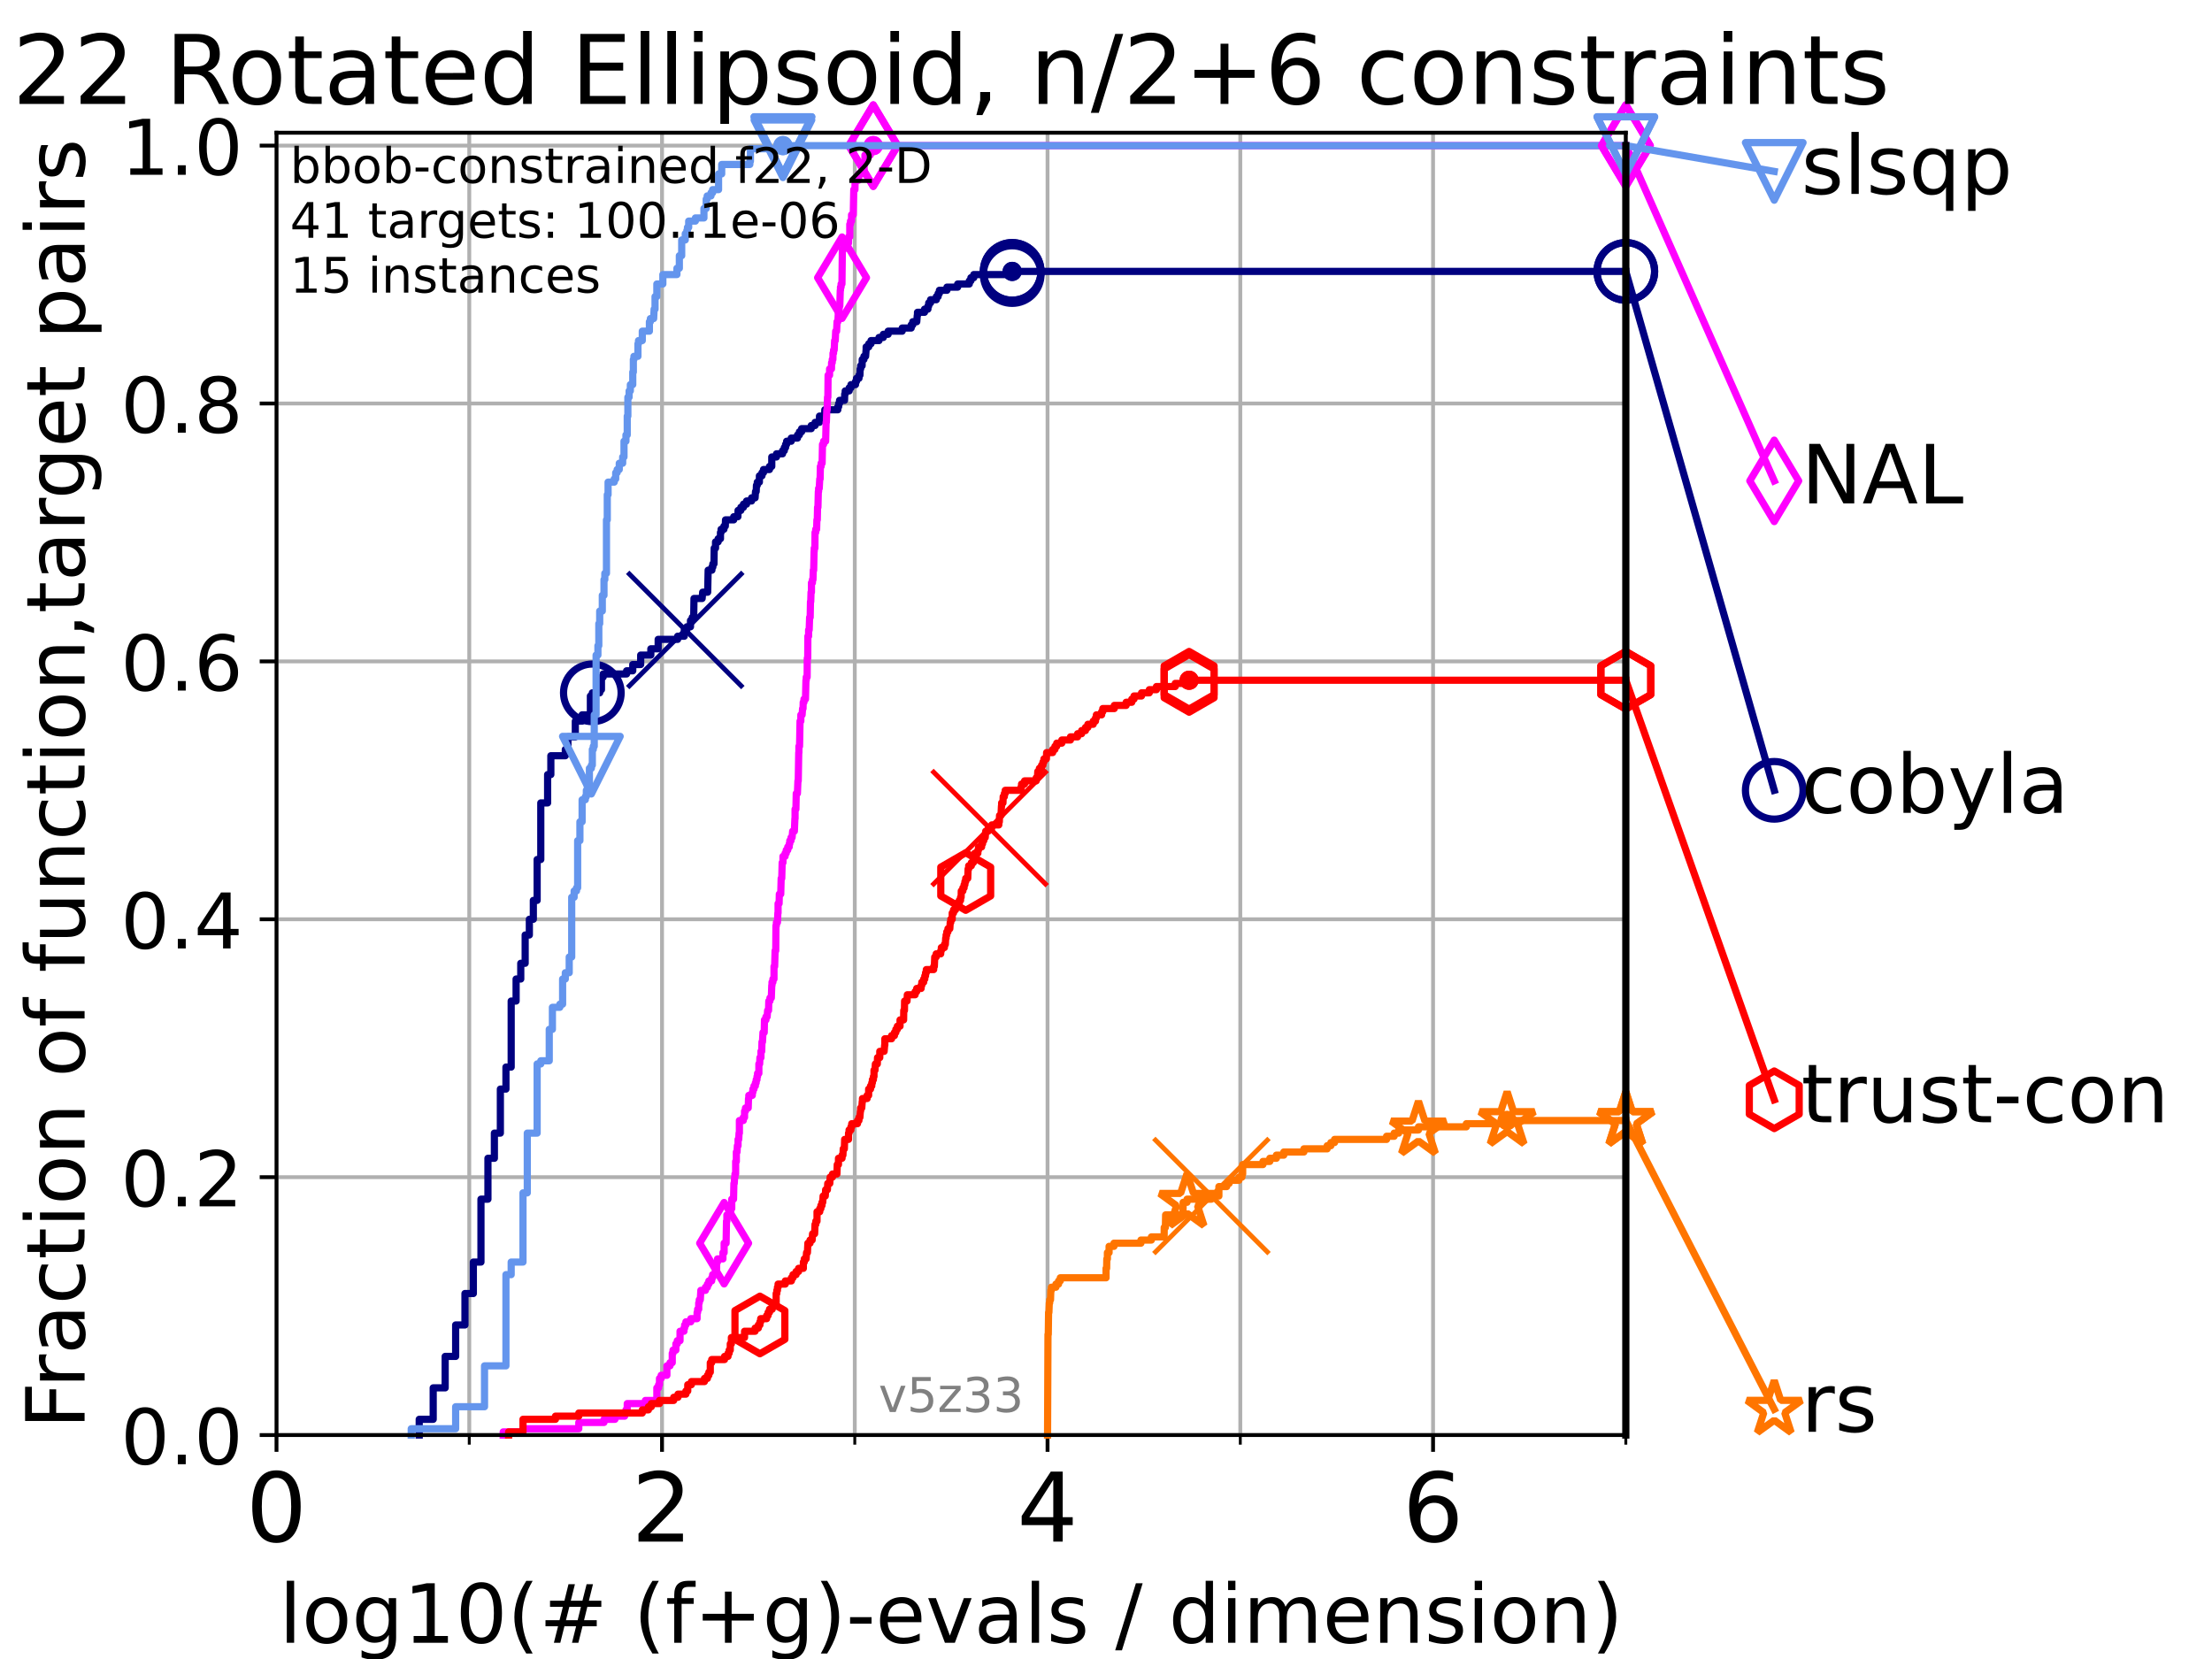<?xml version="1.0" encoding="utf-8" standalone="no"?>
<!DOCTYPE svg PUBLIC "-//W3C//DTD SVG 1.1//EN"
  "http://www.w3.org/Graphics/SVG/1.1/DTD/svg11.dtd">
<!-- Created with matplotlib (https://matplotlib.org/) -->
<svg height="345.6pt" version="1.1" viewBox="0 0 460.8 345.6" width="460.8pt" xmlns="http://www.w3.org/2000/svg" xmlns:xlink="http://www.w3.org/1999/xlink">
 <defs>
  <style type="text/css">*{stroke-linecap:butt;stroke-linejoin:round;}</style>
 </defs>
 <g id="figure_1">
  <g id="patch_1">
   <path d="M 0 345.6 
L 460.8 345.6 
L 460.8 0 
L 0 0 
z
" style="fill:#ffffff;"/>
  </g>
  <g id="axes_1">
   <g id="patch_2">
    <path d="M 57.6 298.944 
L 338.688 298.944 
L 338.688 27.648 
L 57.6 27.648 
z
" style="fill:#ffffff;"/>
   </g>
   <g id="matplotlib.axis_1">
    <g id="xtick_1">
     <g id="line2d_1">
      <path clip-path="url(#p571d074400)" d="M 57.6 298.944 
L 57.6 27.648 
" style="fill:none;stroke:#b0b0b0;stroke-linecap:square;stroke-width:0.8;"/>
     </g>
     <g id="line2d_2">
      <defs>
       <path d="M 0 0 
L 0 3.5 
" id="m911c8c868e" style="stroke:#000000;stroke-width:0.8;"/>
      </defs>
      <g>
       <use style="stroke:#000000;stroke-width:0.8;" x="57.6" xlink:href="#m911c8c868e" y="298.944"/>
      </g>
     </g>
     <g id="text_1">
      <!-- 0 -->
      <g transform="translate(51.237 321.141)scale(0.2 -0.2)">
       <defs>
        <path d="M 31.781 66.406 
Q 24.172 66.406 20.328 58.906 
Q 16.5 51.422 16.5 36.375 
Q 16.5 21.391 20.328 13.891 
Q 24.172 6.391 31.781 6.391 
Q 39.453 6.391 43.281 13.891 
Q 47.125 21.391 47.125 36.375 
Q 47.125 51.422 43.281 58.906 
Q 39.453 66.406 31.781 66.406 
z
M 31.781 74.219 
Q 44.047 74.219 50.516 64.516 
Q 56.984 54.828 56.984 36.375 
Q 56.984 17.969 50.516 8.266 
Q 44.047 -1.422 31.781 -1.422 
Q 19.531 -1.422 13.062 8.266 
Q 6.594 17.969 6.594 36.375 
Q 6.594 54.828 13.062 64.516 
Q 19.531 74.219 31.781 74.219 
z
" id="DejaVuSans-48"/>
       </defs>
       <use xlink:href="#DejaVuSans-48"/>
      </g>
     </g>
    </g>
    <g id="xtick_2">
     <g id="line2d_3">
      <path clip-path="url(#p571d074400)" d="M 137.911 298.944 
L 137.911 27.648 
" style="fill:none;stroke:#b0b0b0;stroke-linecap:square;stroke-width:0.8;"/>
     </g>
     <g id="line2d_4">
      <g>
       <use style="stroke:#000000;stroke-width:0.8;" x="137.911" xlink:href="#m911c8c868e" y="298.944"/>
      </g>
     </g>
     <g id="text_2">
      <!-- 2 -->
      <g transform="translate(131.548 321.141)scale(0.2 -0.2)">
       <defs>
        <path d="M 19.188 8.297 
L 53.609 8.297 
L 53.609 0 
L 7.328 0 
L 7.328 8.297 
Q 12.938 14.109 22.625 23.891 
Q 32.328 33.688 34.812 36.531 
Q 39.547 41.844 41.422 45.531 
Q 43.312 49.219 43.312 52.781 
Q 43.312 58.594 39.234 62.25 
Q 35.156 65.922 28.609 65.922 
Q 23.969 65.922 18.812 64.312 
Q 13.672 62.703 7.812 59.422 
L 7.812 69.391 
Q 13.766 71.781 18.938 73 
Q 24.125 74.219 28.422 74.219 
Q 39.75 74.219 46.484 68.547 
Q 53.219 62.891 53.219 53.422 
Q 53.219 48.922 51.531 44.891 
Q 49.859 40.875 45.406 35.406 
Q 44.188 33.984 37.641 27.219 
Q 31.109 20.453 19.188 8.297 
z
" id="DejaVuSans-50"/>
       </defs>
       <use xlink:href="#DejaVuSans-50"/>
      </g>
     </g>
    </g>
    <g id="xtick_3">
     <g id="line2d_5">
      <path clip-path="url(#p571d074400)" d="M 218.222 298.944 
L 218.222 27.648 
" style="fill:none;stroke:#b0b0b0;stroke-linecap:square;stroke-width:0.8;"/>
     </g>
     <g id="line2d_6">
      <g>
       <use style="stroke:#000000;stroke-width:0.8;" x="218.222" xlink:href="#m911c8c868e" y="298.944"/>
      </g>
     </g>
     <g id="text_3">
      <!-- 4 -->
      <g transform="translate(211.859 321.141)scale(0.2 -0.2)">
       <defs>
        <path d="M 37.797 64.312 
L 12.891 25.391 
L 37.797 25.391 
z
M 35.203 72.906 
L 47.609 72.906 
L 47.609 25.391 
L 58.016 25.391 
L 58.016 17.188 
L 47.609 17.188 
L 47.609 0 
L 37.797 0 
L 37.797 17.188 
L 4.891 17.188 
L 4.891 26.703 
z
" id="DejaVuSans-52"/>
       </defs>
       <use xlink:href="#DejaVuSans-52"/>
      </g>
     </g>
    </g>
    <g id="xtick_4">
     <g id="line2d_7">
      <path clip-path="url(#p571d074400)" d="M 298.533 298.944 
L 298.533 27.648 
" style="fill:none;stroke:#b0b0b0;stroke-linecap:square;stroke-width:0.8;"/>
     </g>
     <g id="line2d_8">
      <g>
       <use style="stroke:#000000;stroke-width:0.8;" x="298.533" xlink:href="#m911c8c868e" y="298.944"/>
      </g>
     </g>
     <g id="text_4">
      <!-- 6 -->
      <g transform="translate(292.17 321.141)scale(0.2 -0.2)">
       <defs>
        <path d="M 33.016 40.375 
Q 26.375 40.375 22.484 35.828 
Q 18.609 31.297 18.609 23.391 
Q 18.609 15.531 22.484 10.953 
Q 26.375 6.391 33.016 6.391 
Q 39.656 6.391 43.531 10.953 
Q 47.406 15.531 47.406 23.391 
Q 47.406 31.297 43.531 35.828 
Q 39.656 40.375 33.016 40.375 
z
M 52.594 71.297 
L 52.594 62.312 
Q 48.875 64.062 45.094 64.984 
Q 41.312 65.922 37.594 65.922 
Q 27.828 65.922 22.672 59.328 
Q 17.531 52.734 16.797 39.406 
Q 19.672 43.656 24.016 45.922 
Q 28.375 48.188 33.594 48.188 
Q 44.578 48.188 50.953 41.516 
Q 57.328 34.859 57.328 23.391 
Q 57.328 12.156 50.688 5.359 
Q 44.047 -1.422 33.016 -1.422 
Q 20.359 -1.422 13.672 8.266 
Q 6.984 17.969 6.984 36.375 
Q 6.984 53.656 15.188 63.938 
Q 23.391 74.219 37.203 74.219 
Q 40.922 74.219 44.703 73.484 
Q 48.484 72.75 52.594 71.297 
z
" id="DejaVuSans-54"/>
       </defs>
       <use xlink:href="#DejaVuSans-54"/>
      </g>
     </g>
    </g>
    <g id="xtick_5">
     <g id="line2d_9">
      <path clip-path="url(#p571d074400)" d="M 97.755 298.944 
L 97.755 27.648 
" style="fill:none;stroke:#b0b0b0;stroke-linecap:square;stroke-width:0.8;"/>
     </g>
     <g id="line2d_10">
      <defs>
       <path d="M 0 0 
L 0 2 
" id="m9a19b4eea5" style="stroke:#000000;stroke-width:0.6;"/>
      </defs>
      <g>
       <use style="stroke:#000000;stroke-width:0.6;" x="97.755" xlink:href="#m9a19b4eea5" y="298.944"/>
      </g>
     </g>
    </g>
    <g id="xtick_6">
     <g id="line2d_11">
      <path clip-path="url(#p571d074400)" d="M 178.066 298.944 
L 178.066 27.648 
" style="fill:none;stroke:#b0b0b0;stroke-linecap:square;stroke-width:0.8;"/>
     </g>
     <g id="line2d_12">
      <g>
       <use style="stroke:#000000;stroke-width:0.6;" x="178.066" xlink:href="#m9a19b4eea5" y="298.944"/>
      </g>
     </g>
    </g>
    <g id="xtick_7">
     <g id="line2d_13">
      <path clip-path="url(#p571d074400)" d="M 258.377 298.944 
L 258.377 27.648 
" style="fill:none;stroke:#b0b0b0;stroke-linecap:square;stroke-width:0.8;"/>
     </g>
     <g id="line2d_14">
      <g>
       <use style="stroke:#000000;stroke-width:0.6;" x="258.377" xlink:href="#m9a19b4eea5" y="298.944"/>
      </g>
     </g>
    </g>
    <g id="xtick_8">
     <g id="line2d_15">
      <path clip-path="url(#p571d074400)" d="M 338.688 298.944 
L 338.688 27.648 
" style="fill:none;stroke:#b0b0b0;stroke-linecap:square;stroke-width:0.8;"/>
     </g>
     <g id="line2d_16">
      <g>
       <use style="stroke:#000000;stroke-width:0.6;" x="338.688" xlink:href="#m9a19b4eea5" y="298.944"/>
      </g>
     </g>
    </g>
    <g id="text_5">
     <!-- log10(# (f+g)-evals / dimension) -->
     <g transform="translate(58.145 342.218)scale(0.17 -0.17)">
      <defs>
       <path d="M 9.422 75.984 
L 18.406 75.984 
L 18.406 0 
L 9.422 0 
z
" id="DejaVuSans-108"/>
       <path d="M 30.609 48.391 
Q 23.391 48.391 19.188 42.75 
Q 14.984 37.109 14.984 27.297 
Q 14.984 17.484 19.156 11.844 
Q 23.344 6.203 30.609 6.203 
Q 37.797 6.203 41.984 11.859 
Q 46.188 17.531 46.188 27.297 
Q 46.188 37.016 41.984 42.703 
Q 37.797 48.391 30.609 48.391 
z
M 30.609 56 
Q 42.328 56 49.016 48.375 
Q 55.719 40.766 55.719 27.297 
Q 55.719 13.875 49.016 6.219 
Q 42.328 -1.422 30.609 -1.422 
Q 18.844 -1.422 12.172 6.219 
Q 5.516 13.875 5.516 27.297 
Q 5.516 40.766 12.172 48.375 
Q 18.844 56 30.609 56 
z
" id="DejaVuSans-111"/>
       <path d="M 45.406 27.984 
Q 45.406 37.75 41.375 43.109 
Q 37.359 48.484 30.078 48.484 
Q 22.859 48.484 18.828 43.109 
Q 14.797 37.75 14.797 27.984 
Q 14.797 18.266 18.828 12.891 
Q 22.859 7.516 30.078 7.516 
Q 37.359 7.516 41.375 12.891 
Q 45.406 18.266 45.406 27.984 
z
M 54.391 6.781 
Q 54.391 -7.172 48.188 -13.984 
Q 42 -20.797 29.203 -20.797 
Q 24.469 -20.797 20.266 -20.094 
Q 16.062 -19.391 12.109 -17.922 
L 12.109 -9.188 
Q 16.062 -11.328 19.922 -12.344 
Q 23.781 -13.375 27.781 -13.375 
Q 36.625 -13.375 41.016 -8.766 
Q 45.406 -4.156 45.406 5.172 
L 45.406 9.625 
Q 42.625 4.781 38.281 2.391 
Q 33.938 0 27.875 0 
Q 17.828 0 11.672 7.656 
Q 5.516 15.328 5.516 27.984 
Q 5.516 40.672 11.672 48.328 
Q 17.828 56 27.875 56 
Q 33.938 56 38.281 53.609 
Q 42.625 51.219 45.406 46.391 
L 45.406 54.688 
L 54.391 54.688 
z
" id="DejaVuSans-103"/>
       <path d="M 12.406 8.297 
L 28.516 8.297 
L 28.516 63.922 
L 10.984 60.406 
L 10.984 69.391 
L 28.422 72.906 
L 38.281 72.906 
L 38.281 8.297 
L 54.391 8.297 
L 54.391 0 
L 12.406 0 
z
" id="DejaVuSans-49"/>
       <path d="M 31 75.875 
Q 24.469 64.656 21.281 53.656 
Q 18.109 42.672 18.109 31.391 
Q 18.109 20.125 21.312 9.062 
Q 24.516 -2 31 -13.188 
L 23.188 -13.188 
Q 15.875 -1.703 12.234 9.375 
Q 8.594 20.453 8.594 31.391 
Q 8.594 42.281 12.203 53.312 
Q 15.828 64.359 23.188 75.875 
z
" id="DejaVuSans-40"/>
       <path d="M 51.125 44 
L 36.922 44 
L 32.812 27.688 
L 47.125 27.688 
z
M 43.797 71.781 
L 38.719 51.516 
L 52.984 51.516 
L 58.109 71.781 
L 65.922 71.781 
L 60.891 51.516 
L 76.125 51.516 
L 76.125 44 
L 58.984 44 
L 54.984 27.688 
L 70.516 27.688 
L 70.516 20.219 
L 53.078 20.219 
L 48 0 
L 40.188 0 
L 45.219 20.219 
L 30.906 20.219 
L 25.875 0 
L 18.016 0 
L 23.094 20.219 
L 7.719 20.219 
L 7.719 27.688 
L 24.906 27.688 
L 29 44 
L 13.281 44 
L 13.281 51.516 
L 30.906 51.516 
L 35.891 71.781 
z
" id="DejaVuSans-35"/>
       <path id="DejaVuSans-32"/>
       <path d="M 37.109 75.984 
L 37.109 68.5 
L 28.516 68.5 
Q 23.688 68.5 21.797 66.547 
Q 19.922 64.594 19.922 59.516 
L 19.922 54.688 
L 34.719 54.688 
L 34.719 47.703 
L 19.922 47.703 
L 19.922 0 
L 10.891 0 
L 10.891 47.703 
L 2.297 47.703 
L 2.297 54.688 
L 10.891 54.688 
L 10.891 58.5 
Q 10.891 67.625 15.141 71.797 
Q 19.391 75.984 28.609 75.984 
z
" id="DejaVuSans-102"/>
       <path d="M 46 62.703 
L 46 35.5 
L 73.188 35.5 
L 73.188 27.203 
L 46 27.203 
L 46 0 
L 37.797 0 
L 37.797 27.203 
L 10.594 27.203 
L 10.594 35.5 
L 37.797 35.5 
L 37.797 62.703 
z
" id="DejaVuSans-43"/>
       <path d="M 8.016 75.875 
L 15.828 75.875 
Q 23.141 64.359 26.781 53.312 
Q 30.422 42.281 30.422 31.391 
Q 30.422 20.453 26.781 9.375 
Q 23.141 -1.703 15.828 -13.188 
L 8.016 -13.188 
Q 14.5 -2 17.703 9.062 
Q 20.906 20.125 20.906 31.391 
Q 20.906 42.672 17.703 53.656 
Q 14.5 64.656 8.016 75.875 
z
" id="DejaVuSans-41"/>
       <path d="M 4.891 31.391 
L 31.203 31.391 
L 31.203 23.391 
L 4.891 23.391 
z
" id="DejaVuSans-45"/>
       <path d="M 56.203 29.594 
L 56.203 25.203 
L 14.891 25.203 
Q 15.484 15.922 20.484 11.062 
Q 25.484 6.203 34.422 6.203 
Q 39.594 6.203 44.453 7.469 
Q 49.312 8.734 54.109 11.281 
L 54.109 2.781 
Q 49.266 0.734 44.188 -0.344 
Q 39.109 -1.422 33.891 -1.422 
Q 20.797 -1.422 13.156 6.188 
Q 5.516 13.812 5.516 26.812 
Q 5.516 40.234 12.766 48.109 
Q 20.016 56 32.328 56 
Q 43.359 56 49.781 48.891 
Q 56.203 41.797 56.203 29.594 
z
M 47.219 32.234 
Q 47.125 39.594 43.094 43.984 
Q 39.062 48.391 32.422 48.391 
Q 24.906 48.391 20.391 44.141 
Q 15.875 39.891 15.188 32.172 
z
" id="DejaVuSans-101"/>
       <path d="M 2.984 54.688 
L 12.5 54.688 
L 29.594 8.797 
L 46.688 54.688 
L 56.203 54.688 
L 35.688 0 
L 23.484 0 
z
" id="DejaVuSans-118"/>
       <path d="M 34.281 27.484 
Q 23.391 27.484 19.188 25 
Q 14.984 22.516 14.984 16.5 
Q 14.984 11.719 18.141 8.906 
Q 21.297 6.109 26.703 6.109 
Q 34.188 6.109 38.703 11.406 
Q 43.219 16.703 43.219 25.484 
L 43.219 27.484 
z
M 52.203 31.203 
L 52.203 0 
L 43.219 0 
L 43.219 8.297 
Q 40.141 3.328 35.547 0.953 
Q 30.953 -1.422 24.312 -1.422 
Q 15.922 -1.422 10.953 3.297 
Q 6 8.016 6 15.922 
Q 6 25.141 12.172 29.828 
Q 18.359 34.516 30.609 34.516 
L 43.219 34.516 
L 43.219 35.406 
Q 43.219 41.609 39.141 45 
Q 35.062 48.391 27.688 48.391 
Q 23 48.391 18.547 47.266 
Q 14.109 46.141 10.016 43.891 
L 10.016 52.203 
Q 14.938 54.109 19.578 55.047 
Q 24.219 56 28.609 56 
Q 40.484 56 46.344 49.844 
Q 52.203 43.703 52.203 31.203 
z
" id="DejaVuSans-97"/>
       <path d="M 44.281 53.078 
L 44.281 44.578 
Q 40.484 46.531 36.375 47.5 
Q 32.281 48.484 27.875 48.484 
Q 21.188 48.484 17.844 46.438 
Q 14.5 44.391 14.5 40.281 
Q 14.5 37.156 16.891 35.375 
Q 19.281 33.594 26.516 31.984 
L 29.594 31.297 
Q 39.156 29.25 43.188 25.516 
Q 47.219 21.781 47.219 15.094 
Q 47.219 7.469 41.188 3.016 
Q 35.156 -1.422 24.609 -1.422 
Q 20.219 -1.422 15.453 -0.562 
Q 10.688 0.297 5.422 2 
L 5.422 11.281 
Q 10.406 8.688 15.234 7.391 
Q 20.062 6.109 24.812 6.109 
Q 31.156 6.109 34.562 8.281 
Q 37.984 10.453 37.984 14.406 
Q 37.984 18.062 35.516 20.016 
Q 33.062 21.969 24.703 23.781 
L 21.578 24.516 
Q 13.234 26.266 9.516 29.906 
Q 5.812 33.547 5.812 39.891 
Q 5.812 47.609 11.281 51.797 
Q 16.75 56 26.812 56 
Q 31.781 56 36.172 55.266 
Q 40.578 54.547 44.281 53.078 
z
" id="DejaVuSans-115"/>
       <path d="M 25.391 72.906 
L 33.688 72.906 
L 8.297 -9.281 
L 0 -9.281 
z
" id="DejaVuSans-47"/>
       <path d="M 45.406 46.391 
L 45.406 75.984 
L 54.391 75.984 
L 54.391 0 
L 45.406 0 
L 45.406 8.203 
Q 42.578 3.328 38.25 0.953 
Q 33.938 -1.422 27.875 -1.422 
Q 17.969 -1.422 11.734 6.484 
Q 5.516 14.406 5.516 27.297 
Q 5.516 40.188 11.734 48.094 
Q 17.969 56 27.875 56 
Q 33.938 56 38.25 53.625 
Q 42.578 51.266 45.406 46.391 
z
M 14.797 27.297 
Q 14.797 17.391 18.875 11.75 
Q 22.953 6.109 30.078 6.109 
Q 37.203 6.109 41.297 11.75 
Q 45.406 17.391 45.406 27.297 
Q 45.406 37.203 41.297 42.844 
Q 37.203 48.484 30.078 48.484 
Q 22.953 48.484 18.875 42.844 
Q 14.797 37.203 14.797 27.297 
z
" id="DejaVuSans-100"/>
       <path d="M 9.422 54.688 
L 18.406 54.688 
L 18.406 0 
L 9.422 0 
z
M 9.422 75.984 
L 18.406 75.984 
L 18.406 64.594 
L 9.422 64.594 
z
" id="DejaVuSans-105"/>
       <path d="M 52 44.188 
Q 55.375 50.25 60.062 53.125 
Q 64.75 56 71.094 56 
Q 79.641 56 84.281 50.016 
Q 88.922 44.047 88.922 33.016 
L 88.922 0 
L 79.891 0 
L 79.891 32.719 
Q 79.891 40.578 77.094 44.375 
Q 74.312 48.188 68.609 48.188 
Q 61.625 48.188 57.562 43.547 
Q 53.516 38.922 53.516 30.906 
L 53.516 0 
L 44.484 0 
L 44.484 32.719 
Q 44.484 40.625 41.703 44.406 
Q 38.922 48.188 33.109 48.188 
Q 26.219 48.188 22.156 43.531 
Q 18.109 38.875 18.109 30.906 
L 18.109 0 
L 9.078 0 
L 9.078 54.688 
L 18.109 54.688 
L 18.109 46.188 
Q 21.188 51.219 25.484 53.609 
Q 29.781 56 35.688 56 
Q 41.656 56 45.828 52.969 
Q 50 49.953 52 44.188 
z
" id="DejaVuSans-109"/>
       <path d="M 54.891 33.016 
L 54.891 0 
L 45.906 0 
L 45.906 32.719 
Q 45.906 40.484 42.875 44.328 
Q 39.844 48.188 33.797 48.188 
Q 26.516 48.188 22.312 43.547 
Q 18.109 38.922 18.109 30.906 
L 18.109 0 
L 9.078 0 
L 9.078 54.688 
L 18.109 54.688 
L 18.109 46.188 
Q 21.344 51.125 25.703 53.562 
Q 30.078 56 35.797 56 
Q 45.219 56 50.047 50.172 
Q 54.891 44.344 54.891 33.016 
z
" id="DejaVuSans-110"/>
      </defs>
      <use xlink:href="#DejaVuSans-108"/>
      <use x="27.783" xlink:href="#DejaVuSans-111"/>
      <use x="88.965" xlink:href="#DejaVuSans-103"/>
      <use x="152.441" xlink:href="#DejaVuSans-49"/>
      <use x="216.064" xlink:href="#DejaVuSans-48"/>
      <use x="279.688" xlink:href="#DejaVuSans-40"/>
      <use x="318.701" xlink:href="#DejaVuSans-35"/>
      <use x="402.49" xlink:href="#DejaVuSans-32"/>
      <use x="434.277" xlink:href="#DejaVuSans-40"/>
      <use x="473.291" xlink:href="#DejaVuSans-102"/>
      <use x="508.496" xlink:href="#DejaVuSans-43"/>
      <use x="592.285" xlink:href="#DejaVuSans-103"/>
      <use x="655.762" xlink:href="#DejaVuSans-41"/>
      <use x="694.775" xlink:href="#DejaVuSans-45"/>
      <use x="730.859" xlink:href="#DejaVuSans-101"/>
      <use x="792.383" xlink:href="#DejaVuSans-118"/>
      <use x="851.562" xlink:href="#DejaVuSans-97"/>
      <use x="912.842" xlink:href="#DejaVuSans-108"/>
      <use x="940.625" xlink:href="#DejaVuSans-115"/>
      <use x="992.725" xlink:href="#DejaVuSans-32"/>
      <use x="1024.512" xlink:href="#DejaVuSans-47"/>
      <use x="1058.203" xlink:href="#DejaVuSans-32"/>
      <use x="1089.99" xlink:href="#DejaVuSans-100"/>
      <use x="1153.467" xlink:href="#DejaVuSans-105"/>
      <use x="1181.25" xlink:href="#DejaVuSans-109"/>
      <use x="1278.662" xlink:href="#DejaVuSans-101"/>
      <use x="1340.186" xlink:href="#DejaVuSans-110"/>
      <use x="1403.564" xlink:href="#DejaVuSans-115"/>
      <use x="1455.664" xlink:href="#DejaVuSans-105"/>
      <use x="1483.447" xlink:href="#DejaVuSans-111"/>
      <use x="1544.629" xlink:href="#DejaVuSans-110"/>
      <use x="1608.008" xlink:href="#DejaVuSans-41"/>
     </g>
    </g>
   </g>
   <g id="matplotlib.axis_2">
    <g id="ytick_1">
     <g id="line2d_17">
      <path clip-path="url(#p571d074400)" d="M 57.6 298.944 
L 338.688 298.944 
" style="fill:none;stroke:#b0b0b0;stroke-linecap:square;stroke-width:0.8;"/>
     </g>
     <g id="line2d_18">
      <defs>
       <path d="M 0 0 
L -3.5 0 
" id="m5a46b930f8" style="stroke:#000000;stroke-width:0.8;"/>
      </defs>
      <g>
       <use style="stroke:#000000;stroke-width:0.8;" x="57.6" xlink:href="#m5a46b930f8" y="298.944"/>
      </g>
     </g>
     <g id="text_6">
      <!-- 0.0 -->
      <g transform="translate(25.155 305.023)scale(0.16 -0.16)">
       <defs>
        <path d="M 10.688 12.406 
L 21 12.406 
L 21 0 
L 10.688 0 
z
" id="DejaVuSans-46"/>
       </defs>
       <use xlink:href="#DejaVuSans-48"/>
       <use x="63.623" xlink:href="#DejaVuSans-46"/>
       <use x="95.41" xlink:href="#DejaVuSans-48"/>
      </g>
     </g>
    </g>
    <g id="ytick_2">
     <g id="line2d_19">
      <path clip-path="url(#p571d074400)" d="M 57.6 245.222 
L 338.688 245.222 
" style="fill:none;stroke:#b0b0b0;stroke-linecap:square;stroke-width:0.8;"/>
     </g>
     <g id="line2d_20">
      <g>
       <use style="stroke:#000000;stroke-width:0.8;" x="57.6" xlink:href="#m5a46b930f8" y="245.222"/>
      </g>
     </g>
     <g id="text_7">
      <!-- 0.2 -->
      <g transform="translate(25.155 251.301)scale(0.16 -0.16)">
       <use xlink:href="#DejaVuSans-48"/>
       <use x="63.623" xlink:href="#DejaVuSans-46"/>
       <use x="95.41" xlink:href="#DejaVuSans-50"/>
      </g>
     </g>
    </g>
    <g id="ytick_3">
     <g id="line2d_21">
      <path clip-path="url(#p571d074400)" d="M 57.6 191.5 
L 338.688 191.5 
" style="fill:none;stroke:#b0b0b0;stroke-linecap:square;stroke-width:0.8;"/>
     </g>
     <g id="line2d_22">
      <g>
       <use style="stroke:#000000;stroke-width:0.8;" x="57.6" xlink:href="#m5a46b930f8" y="191.5"/>
      </g>
     </g>
     <g id="text_8">
      <!-- 0.4 -->
      <g transform="translate(25.155 197.579)scale(0.16 -0.16)">
       <use xlink:href="#DejaVuSans-48"/>
       <use x="63.623" xlink:href="#DejaVuSans-46"/>
       <use x="95.41" xlink:href="#DejaVuSans-52"/>
      </g>
     </g>
    </g>
    <g id="ytick_4">
     <g id="line2d_23">
      <path clip-path="url(#p571d074400)" d="M 57.6 137.778 
L 338.688 137.778 
" style="fill:none;stroke:#b0b0b0;stroke-linecap:square;stroke-width:0.8;"/>
     </g>
     <g id="line2d_24">
      <g>
       <use style="stroke:#000000;stroke-width:0.8;" x="57.6" xlink:href="#m5a46b930f8" y="137.778"/>
      </g>
     </g>
     <g id="text_9">
      <!-- 0.6 -->
      <g transform="translate(25.155 143.857)scale(0.16 -0.16)">
       <use xlink:href="#DejaVuSans-48"/>
       <use x="63.623" xlink:href="#DejaVuSans-46"/>
       <use x="95.41" xlink:href="#DejaVuSans-54"/>
      </g>
     </g>
    </g>
    <g id="ytick_5">
     <g id="line2d_25">
      <path clip-path="url(#p571d074400)" d="M 57.6 84.056 
L 338.688 84.056 
" style="fill:none;stroke:#b0b0b0;stroke-linecap:square;stroke-width:0.8;"/>
     </g>
     <g id="line2d_26">
      <g>
       <use style="stroke:#000000;stroke-width:0.8;" x="57.6" xlink:href="#m5a46b930f8" y="84.056"/>
      </g>
     </g>
     <g id="text_10">
      <!-- 0.8 -->
      <g transform="translate(25.155 90.135)scale(0.16 -0.16)">
       <defs>
        <path d="M 31.781 34.625 
Q 24.75 34.625 20.719 30.859 
Q 16.703 27.094 16.703 20.516 
Q 16.703 13.922 20.719 10.156 
Q 24.75 6.391 31.781 6.391 
Q 38.812 6.391 42.859 10.172 
Q 46.922 13.969 46.922 20.516 
Q 46.922 27.094 42.891 30.859 
Q 38.875 34.625 31.781 34.625 
z
M 21.922 38.812 
Q 15.578 40.375 12.031 44.719 
Q 8.5 49.078 8.5 55.328 
Q 8.5 64.062 14.719 69.141 
Q 20.953 74.219 31.781 74.219 
Q 42.672 74.219 48.875 69.141 
Q 55.078 64.062 55.078 55.328 
Q 55.078 49.078 51.531 44.719 
Q 48 40.375 41.703 38.812 
Q 48.828 37.156 52.797 32.312 
Q 56.781 27.484 56.781 20.516 
Q 56.781 9.906 50.312 4.234 
Q 43.844 -1.422 31.781 -1.422 
Q 19.734 -1.422 13.25 4.234 
Q 6.781 9.906 6.781 20.516 
Q 6.781 27.484 10.781 32.312 
Q 14.797 37.156 21.922 38.812 
z
M 18.312 54.391 
Q 18.312 48.734 21.844 45.562 
Q 25.391 42.391 31.781 42.391 
Q 38.141 42.391 41.719 45.562 
Q 45.312 48.734 45.312 54.391 
Q 45.312 60.062 41.719 63.234 
Q 38.141 66.406 31.781 66.406 
Q 25.391 66.406 21.844 63.234 
Q 18.312 60.062 18.312 54.391 
z
" id="DejaVuSans-56"/>
       </defs>
       <use xlink:href="#DejaVuSans-48"/>
       <use x="63.623" xlink:href="#DejaVuSans-46"/>
       <use x="95.41" xlink:href="#DejaVuSans-56"/>
      </g>
     </g>
    </g>
    <g id="ytick_6">
     <g id="line2d_27">
      <path clip-path="url(#p571d074400)" d="M 57.6 30.334 
L 338.688 30.334 
" style="fill:none;stroke:#b0b0b0;stroke-linecap:square;stroke-width:0.8;"/>
     </g>
     <g id="line2d_28">
      <g>
       <use style="stroke:#000000;stroke-width:0.8;" x="57.6" xlink:href="#m5a46b930f8" y="30.334"/>
      </g>
     </g>
     <g id="text_11">
      <!-- 1.0 -->
      <g transform="translate(25.155 36.413)scale(0.16 -0.16)">
       <use xlink:href="#DejaVuSans-49"/>
       <use x="63.623" xlink:href="#DejaVuSans-46"/>
       <use x="95.41" xlink:href="#DejaVuSans-48"/>
      </g>
     </g>
    </g>
    <g id="text_12">
     <!-- Fraction of function,target pairs -->
     <g transform="translate(17.62 297.681)rotate(-90)scale(0.17 -0.17)">
      <defs>
       <path d="M 9.812 72.906 
L 51.703 72.906 
L 51.703 64.594 
L 19.672 64.594 
L 19.672 43.109 
L 48.578 43.109 
L 48.578 34.812 
L 19.672 34.812 
L 19.672 0 
L 9.812 0 
z
" id="DejaVuSans-70"/>
       <path d="M 41.109 46.297 
Q 39.594 47.172 37.812 47.578 
Q 36.031 48 33.891 48 
Q 26.266 48 22.188 43.047 
Q 18.109 38.094 18.109 28.812 
L 18.109 0 
L 9.078 0 
L 9.078 54.688 
L 18.109 54.688 
L 18.109 46.188 
Q 20.953 51.172 25.484 53.578 
Q 30.031 56 36.531 56 
Q 37.453 56 38.578 55.875 
Q 39.703 55.766 41.062 55.516 
z
" id="DejaVuSans-114"/>
       <path d="M 48.781 52.594 
L 48.781 44.188 
Q 44.969 46.297 41.141 47.344 
Q 37.312 48.391 33.406 48.391 
Q 24.656 48.391 19.812 42.844 
Q 14.984 37.312 14.984 27.297 
Q 14.984 17.281 19.812 11.734 
Q 24.656 6.203 33.406 6.203 
Q 37.312 6.203 41.141 7.25 
Q 44.969 8.297 48.781 10.406 
L 48.781 2.094 
Q 45.016 0.344 40.984 -0.531 
Q 36.969 -1.422 32.422 -1.422 
Q 20.062 -1.422 12.781 6.344 
Q 5.516 14.109 5.516 27.297 
Q 5.516 40.672 12.859 48.328 
Q 20.219 56 33.016 56 
Q 37.156 56 41.109 55.141 
Q 45.062 54.297 48.781 52.594 
z
" id="DejaVuSans-99"/>
       <path d="M 18.312 70.219 
L 18.312 54.688 
L 36.812 54.688 
L 36.812 47.703 
L 18.312 47.703 
L 18.312 18.016 
Q 18.312 11.328 20.141 9.422 
Q 21.969 7.516 27.594 7.516 
L 36.812 7.516 
L 36.812 0 
L 27.594 0 
Q 17.188 0 13.234 3.875 
Q 9.281 7.766 9.281 18.016 
L 9.281 47.703 
L 2.688 47.703 
L 2.688 54.688 
L 9.281 54.688 
L 9.281 70.219 
z
" id="DejaVuSans-116"/>
       <path d="M 8.5 21.578 
L 8.5 54.688 
L 17.484 54.688 
L 17.484 21.922 
Q 17.484 14.156 20.5 10.266 
Q 23.531 6.391 29.594 6.391 
Q 36.859 6.391 41.078 11.031 
Q 45.312 15.672 45.312 23.688 
L 45.312 54.688 
L 54.297 54.688 
L 54.297 0 
L 45.312 0 
L 45.312 8.406 
Q 42.047 3.422 37.719 1 
Q 33.406 -1.422 27.688 -1.422 
Q 18.266 -1.422 13.375 4.438 
Q 8.5 10.297 8.5 21.578 
z
M 31.109 56 
z
" id="DejaVuSans-117"/>
       <path d="M 11.719 12.406 
L 22.016 12.406 
L 22.016 4 
L 14.016 -11.625 
L 7.719 -11.625 
L 11.719 4 
z
" id="DejaVuSans-44"/>
       <path d="M 18.109 8.203 
L 18.109 -20.797 
L 9.078 -20.797 
L 9.078 54.688 
L 18.109 54.688 
L 18.109 46.391 
Q 20.953 51.266 25.266 53.625 
Q 29.594 56 35.594 56 
Q 45.562 56 51.781 48.094 
Q 58.016 40.188 58.016 27.297 
Q 58.016 14.406 51.781 6.484 
Q 45.562 -1.422 35.594 -1.422 
Q 29.594 -1.422 25.266 0.953 
Q 20.953 3.328 18.109 8.203 
z
M 48.688 27.297 
Q 48.688 37.203 44.609 42.844 
Q 40.531 48.484 33.406 48.484 
Q 26.266 48.484 22.188 42.844 
Q 18.109 37.203 18.109 27.297 
Q 18.109 17.391 22.188 11.75 
Q 26.266 6.109 33.406 6.109 
Q 40.531 6.109 44.609 11.75 
Q 48.688 17.391 48.688 27.297 
z
" id="DejaVuSans-112"/>
      </defs>
      <use xlink:href="#DejaVuSans-70"/>
      <use x="50.27" xlink:href="#DejaVuSans-114"/>
      <use x="91.383" xlink:href="#DejaVuSans-97"/>
      <use x="152.662" xlink:href="#DejaVuSans-99"/>
      <use x="207.643" xlink:href="#DejaVuSans-116"/>
      <use x="246.852" xlink:href="#DejaVuSans-105"/>
      <use x="274.635" xlink:href="#DejaVuSans-111"/>
      <use x="335.816" xlink:href="#DejaVuSans-110"/>
      <use x="399.195" xlink:href="#DejaVuSans-32"/>
      <use x="430.982" xlink:href="#DejaVuSans-111"/>
      <use x="492.164" xlink:href="#DejaVuSans-102"/>
      <use x="527.369" xlink:href="#DejaVuSans-32"/>
      <use x="559.156" xlink:href="#DejaVuSans-102"/>
      <use x="594.361" xlink:href="#DejaVuSans-117"/>
      <use x="657.74" xlink:href="#DejaVuSans-110"/>
      <use x="721.119" xlink:href="#DejaVuSans-99"/>
      <use x="776.1" xlink:href="#DejaVuSans-116"/>
      <use x="815.309" xlink:href="#DejaVuSans-105"/>
      <use x="843.092" xlink:href="#DejaVuSans-111"/>
      <use x="904.273" xlink:href="#DejaVuSans-110"/>
      <use x="967.652" xlink:href="#DejaVuSans-44"/>
      <use x="999.439" xlink:href="#DejaVuSans-116"/>
      <use x="1038.648" xlink:href="#DejaVuSans-97"/>
      <use x="1099.928" xlink:href="#DejaVuSans-114"/>
      <use x="1139.291" xlink:href="#DejaVuSans-103"/>
      <use x="1202.768" xlink:href="#DejaVuSans-101"/>
      <use x="1264.291" xlink:href="#DejaVuSans-116"/>
      <use x="1303.5" xlink:href="#DejaVuSans-32"/>
      <use x="1335.287" xlink:href="#DejaVuSans-112"/>
      <use x="1398.764" xlink:href="#DejaVuSans-97"/>
      <use x="1460.043" xlink:href="#DejaVuSans-105"/>
      <use x="1487.826" xlink:href="#DejaVuSans-114"/>
      <use x="1528.939" xlink:href="#DejaVuSans-115"/>
     </g>
    </g>
   </g>
   <g id="line2d_29">
    <defs>
     <path d="M 0 1.5 
C 0.398 1.5 0.779 1.342 1.061 1.061 
C 1.342 0.779 1.5 0.398 1.5 0 
C 1.5 -0.398 1.342 -0.779 1.061 -1.061 
C 0.779 -1.342 0.398 -1.5 0 -1.5 
C -0.398 -1.5 -0.779 -1.342 -1.061 -1.061 
C -1.342 -0.779 -1.5 -0.398 -1.5 0 
C -1.5 0.398 -1.342 0.779 -1.061 1.061 
C -0.779 1.342 -0.398 1.5 0 1.5 
z
" id="m0390552ac7" style="stroke:#000080;"/>
    </defs>
    <g>
     <use style="fill:#000080;stroke:#000080;" x="210.855" xlink:href="#m0390552ac7" y="56.54"/>
     <use style="fill:#000080;stroke:#000080;" x="210.855" xlink:href="#m0390552ac7" y="56.54"/>
    </g>
   </g>
   <g id="line2d_30">
    <path d="M 87.33 298.944 
L 87.33 295.668 
L 90.243 295.668 
L 90.243 289.117 
L 92.738 289.117 
L 92.738 282.565 
L 94.921 282.565 
L 94.921 276.014 
L 96.861 276.014 
L 96.861 269.462 
L 98.606 269.462 
L 98.606 262.911 
L 100.193 262.911 
L 100.193 249.808 
L 101.647 249.808 
L 101.647 241.291 
L 102.989 241.291 
L 102.989 236.05 
L 104.235 236.05 
L 104.235 226.878 
L 105.398 226.878 
L 105.398 222.292 
L 106.489 222.292 
L 106.489 208.534 
L 107.515 208.534 
L 107.515 203.948 
L 108.484 203.948 
L 108.484 200.672 
L 109.402 200.672 
L 109.402 194.776 
L 110.274 194.776 
L 110.274 191.5 
L 111.105 191.5 
L 111.105 187.569 
L 111.897 187.569 
L 111.897 179.052 
L 112.656 179.052 
L 112.656 167.26 
L 114.08 167.26 
L 114.08 161.363 
L 114.751 161.363 
L 114.751 157.432 
L 117.765 157.432 
L 117.765 156.122 
L 118.31 156.122 
L 118.31 153.502 
L 119.85 153.502 
L 119.85 150.226 
L 121.265 150.226 
L 121.265 148.916 
L 122.989 148.916 
L 122.989 144.985 
L 123.394 144.985 
L 123.394 144.33 
L 124.928 144.33 
L 124.928 143.674 
L 125.292 143.674 
L 125.292 141.054 
L 125.648 141.054 
L 125.648 140.399 
L 130.532 140.399 
L 130.532 139.743 
L 131.815 139.743 
L 131.815 138.433 
L 133.466 138.433 
L 133.466 136.468 
L 135.582 136.468 
L 135.582 135.157 
L 137.108 135.157 
L 137.108 133.192 
L 141.163 133.192 
L 141.163 132.537 
L 142.553 132.537 
L 142.553 131.227 
L 143.08 131.227 
L 143.08 130.571 
L 143.841 130.571 
L 143.841 129.261 
L 144.209 129.261 
L 144.209 128.606 
L 144.511 128.606 
L 144.57 124.675 
L 146.27 124.675 
L 146.378 123.365 
L 147.419 123.365 
L 147.52 118.779 
L 148.306 118.779 
L 148.306 118.124 
L 148.497 118.124 
L 148.497 117.469 
L 148.733 117.469 
L 148.78 114.193 
L 149.058 114.193 
L 149.058 112.883 
L 149.602 112.883 
L 149.602 112.227 
L 150.086 112.227 
L 150.086 110.917 
L 150.215 110.917 
L 150.215 110.262 
L 150.808 110.262 
L 150.808 109.607 
L 151.097 109.607 
L 151.138 108.296 
L 152.848 108.296 
L 152.848 107.641 
L 153.715 107.641 
L 153.75 106.331 
L 154.338 106.331 
L 154.338 105.676 
L 154.874 105.676 
L 154.874 105.021 
L 155.521 105.021 
L 155.521 104.366 
L 156.569 104.366 
L 156.569 103.71 
L 157.301 103.71 
L 157.387 102.4 
L 157.529 102.4 
L 157.585 101.09 
L 157.754 101.09 
L 157.754 100.435 
L 158.195 100.435 
L 158.195 99.124 
L 158.732 99.124 
L 158.732 98.469 
L 159.046 98.469 
L 159.046 97.814 
L 160.298 97.814 
L 160.298 97.159 
L 160.774 97.159 
L 160.774 95.194 
L 161.757 95.194 
L 161.757 94.538 
L 163.021 94.538 
L 163.021 93.883 
L 163.389 93.883 
L 163.389 93.228 
L 163.65 93.228 
L 163.65 92.573 
L 163.867 92.573 
L 163.867 91.918 
L 164.825 91.918 
L 164.825 91.263 
L 166.135 91.263 
L 166.135 90.608 
L 166.528 90.608 
L 166.528 89.952 
L 166.994 89.952 
L 166.994 89.297 
L 168.997 89.297 
L 168.997 88.642 
L 169.8 88.642 
L 169.8 87.987 
L 170.701 87.987 
L 170.714 86.677 
L 171.784 86.677 
L 171.821 85.366 
L 174.531 85.366 
L 174.531 84.711 
L 174.711 84.711 
L 174.711 84.056 
L 174.89 84.056 
L 174.89 83.401 
L 175.936 83.401 
L 175.965 82.091 
L 176.073 82.091 
L 176.073 81.435 
L 176.904 81.435 
L 176.904 80.78 
L 177.272 80.78 
L 177.272 80.125 
L 178.223 80.125 
L 178.223 79.47 
L 178.42 79.47 
L 178.42 78.815 
L 178.942 78.815 
L 178.942 78.16 
L 179.14 78.16 
L 179.181 76.849 
L 179.287 76.849 
L 179.287 76.194 
L 179.593 76.194 
L 179.617 74.884 
L 179.972 74.884 
L 179.972 74.229 
L 180.321 74.229 
L 180.42 72.919 
L 180.435 72.919 
L 180.435 72.263 
L 180.975 72.263 
L 180.975 71.608 
L 181.448 71.608 
L 181.448 70.953 
L 183.112 70.953 
L 183.112 70.298 
L 184.009 70.298 
L 184.009 69.643 
L 185.015 69.643 
L 185.015 68.988 
L 187.945 68.988 
L 187.945 68.333 
L 189.824 68.333 
L 189.824 67.677 
L 190.146 67.677 
L 190.146 67.022 
L 190.98 67.022 
L 191.08 65.712 
L 191.129 65.712 
L 191.129 65.057 
L 192.595 65.057 
L 192.595 64.402 
L 193.305 64.402 
L 193.305 63.747 
L 193.468 63.747 
L 193.468 63.091 
L 193.849 63.091 
L 193.849 62.436 
L 195.059 62.436 
L 195.059 61.781 
L 195.43 61.781 
L 195.43 61.126 
L 195.689 61.126 
L 195.689 60.471 
L 197.266 60.471 
L 197.266 59.816 
L 199.498 59.816 
L 199.498 59.161 
L 201.921 59.161 
L 201.921 58.505 
L 202.255 58.505 
L 202.255 57.85 
L 202.855 57.85 
L 202.855 57.195 
L 210.855 57.195 
L 210.855 56.54 
L 338.688 56.54 
L 338.688 56.54 
" style="fill:none;stroke:#000080;stroke-linecap:square;stroke-width:1.5;"/>
   </g>
   <g id="line2d_31">
    <defs>
     <path d="M 0 6 
C 1.591 6 3.117 5.368 4.243 4.243 
C 5.368 3.117 6 1.591 6 0 
C 6 -1.591 5.368 -3.117 4.243 -4.243 
C 3.117 -5.368 1.591 -6 0 -6 
C -1.591 -6 -3.117 -5.368 -4.243 -4.243 
C -5.368 -3.117 -6 -1.591 -6 0 
C -6 1.591 -5.368 3.117 -4.243 4.243 
C -3.117 5.368 -1.591 6 0 6 
z
" id="m3348ac55d5" style="stroke:#000080;stroke-width:1.5;"/>
    </defs>
    <g>
     <use style="fill-opacity:0;stroke:#000080;stroke-width:1.5;" x="123.394" xlink:href="#m3348ac55d5" y="144.33"/>
     <use style="fill-opacity:0;stroke:#000080;stroke-width:1.5;" x="210.855" xlink:href="#m3348ac55d5" y="57.195"/>
     <use style="fill-opacity:0;stroke:#000080;stroke-width:1.5;" x="210.855" xlink:href="#m3348ac55d5" y="56.54"/>
     <use style="fill-opacity:0;stroke:#000080;stroke-width:1.5;" x="210.855" xlink:href="#m3348ac55d5" y="56.54"/>
     <use style="fill-opacity:0;stroke:#000080;stroke-width:1.5;" x="338.688" xlink:href="#m3348ac55d5" y="56.54"/>
    </g>
   </g>
   <g id="line2d_32">
    <path style="fill:none;stroke:#000080;stroke-linecap:square;stroke-width:1.5;"/>
    <g/>
   </g>
   <g id="line2d_33">
    <path clip-path="url(#p571d074400)" d="M 142.753 131.227 
" style="fill:none;stroke:#000080;stroke-linecap:square;stroke-width:1.5;"/>
    <defs>
     <path d="M -12 12 
L 12 -12 
M -12 -12 
L 12 12 
" id="me558b7e6ba" style="stroke:#000080;"/>
    </defs>
    <g clip-path="url(#p571d074400)">
     <use style="fill:#000080;stroke:#000080;" x="142.753" xlink:href="#me558b7e6ba" y="131.227"/>
    </g>
   </g>
   <g id="line2d_34">
    <defs>
     <path d="M 0 1.5 
C 0.398 1.5 0.779 1.342 1.061 1.061 
C 1.342 0.779 1.5 0.398 1.5 0 
C 1.5 -0.398 1.342 -0.779 1.061 -1.061 
C 0.779 -1.342 0.398 -1.5 0 -1.5 
C -0.398 -1.5 -0.779 -1.342 -1.061 -1.061 
C -1.342 -0.779 -1.5 -0.398 -1.5 0 
C -1.5 0.398 -1.342 0.779 -1.061 1.061 
C -0.779 1.342 -0.398 1.5 0 1.5 
z
" id="m32a6f9596d" style="stroke:#ff00ff;"/>
    </defs>
    <g>
     <use style="fill:#ff00ff;stroke:#ff00ff;" x="181.916" xlink:href="#m32a6f9596d" y="30.334"/>
     <use style="fill:#ff00ff;stroke:#ff00ff;" x="181.916" xlink:href="#m32a6f9596d" y="30.334"/>
    </g>
   </g>
   <g id="line2d_35">
    <path d="M 104.826 298.944 
L 104.826 298.289 
L 108.949 298.289 
L 108.949 297.634 
L 120.572 297.634 
L 120.572 296.323 
L 125.823 296.323 
L 125.823 295.668 
L 128.108 295.668 
L 128.108 295.013 
L 130.128 295.013 
L 130.128 294.358 
L 130.398 294.358 
L 130.398 293.703 
L 130.665 293.703 
L 130.665 292.393 
L 134.45 292.393 
L 134.45 291.737 
L 136.832 291.737 
L 136.832 289.117 
L 137.199 289.117 
L 137.199 288.462 
L 137.38 288.462 
L 137.38 287.151 
L 137.736 287.151 
L 137.736 286.496 
L 138.927 286.496 
L 138.927 284.531 
L 139.573 284.531 
L 139.573 283.876 
L 140.042 283.876 
L 140.042 281.91 
L 140.196 281.91 
L 140.196 281.255 
L 140.797 281.255 
L 140.797 279.945 
L 141.09 279.945 
L 141.09 279.29 
L 141.662 279.29 
L 141.662 277.324 
L 142.486 277.324 
L 142.486 276.669 
L 142.62 276.669 
L 142.62 276.014 
L 142.884 276.014 
L 142.884 275.359 
L 143.903 275.359 
L 143.903 274.704 
L 145.213 274.704 
L 145.213 273.393 
L 145.327 273.393 
L 145.327 272.738 
L 145.554 272.738 
L 145.554 271.428 
L 145.666 271.428 
L 145.666 270.773 
L 145.888 270.773 
L 145.998 268.807 
L 146.958 268.807 
L 146.958 268.152 
L 147.369 268.152 
L 147.369 267.497 
L 147.67 267.497 
L 147.67 266.842 
L 148.258 266.842 
L 148.258 266.187 
L 148.45 266.187 
L 148.45 265.532 
L 149.012 265.532 
L 149.012 264.876 
L 149.287 264.876 
L 149.287 262.911 
L 149.468 262.911 
L 149.468 262.256 
L 150.599 262.256 
L 150.599 260.946 
L 150.85 260.946 
L 150.85 258.98 
L 151.26 258.98 
L 151.341 254.394 
L 151.422 254.394 
L 151.422 253.084 
L 152.053 253.084 
L 152.053 252.429 
L 152.207 252.429 
L 152.207 251.773 
L 152.436 251.773 
L 152.436 249.808 
L 152.811 249.808 
L 152.885 246.532 
L 152.959 246.532 
L 153.032 245.222 
L 153.106 245.222 
L 153.106 244.567 
L 153.251 244.567 
L 153.251 241.946 
L 153.395 241.946 
L 153.395 239.981 
L 153.538 239.981 
L 153.609 238.671 
L 153.75 238.671 
L 153.75 237.36 
L 153.89 237.36 
L 153.96 236.05 
L 154.029 236.05 
L 154.029 233.429 
L 154.841 233.429 
L 154.841 232.774 
L 155.103 232.774 
L 155.103 231.464 
L 155.297 231.464 
L 155.297 230.809 
L 155.867 230.809 
L 155.929 228.843 
L 155.991 228.843 
L 155.991 228.188 
L 156.718 228.188 
L 156.718 227.533 
L 156.836 227.533 
L 156.836 226.878 
L 157.07 226.878 
L 157.07 226.223 
L 157.358 226.223 
L 157.358 225.568 
L 157.529 225.568 
L 157.529 224.912 
L 157.698 224.912 
L 157.698 224.257 
L 157.81 224.257 
L 157.81 223.602 
L 158.086 223.602 
L 158.086 221.637 
L 158.25 221.637 
L 158.304 220.326 
L 158.519 220.326 
L 158.519 219.016 
L 158.679 219.016 
L 158.732 217.051 
L 158.837 217.051 
L 158.942 215.085 
L 159.201 215.085 
L 159.253 212.465 
L 159.558 212.465 
L 159.558 211.81 
L 159.808 211.81 
L 159.907 210.499 
L 160.103 210.499 
L 160.152 208.534 
L 160.394 208.534 
L 160.394 207.879 
L 160.68 207.879 
L 160.774 205.258 
L 160.821 205.258 
L 160.821 204.603 
L 161.008 204.603 
L 161.008 203.948 
L 161.238 203.948 
L 161.238 201.327 
L 161.375 201.327 
L 161.466 198.052 
L 161.601 198.052 
L 161.645 192.81 
L 161.735 192.81 
L 161.735 192.155 
L 161.956 192.155 
L 162.043 190.19 
L 162.087 190.19 
L 162.087 188.224 
L 162.303 188.224 
L 162.346 186.259 
L 162.645 186.259 
L 162.729 182.983 
L 162.854 182.983 
L 162.938 179.707 
L 163.103 179.707 
L 163.103 178.397 
L 163.55 178.397 
L 163.55 177.742 
L 163.789 177.742 
L 163.789 177.087 
L 164.102 177.087 
L 164.102 176.432 
L 164.41 176.432 
L 164.41 175.777 
L 164.524 175.777 
L 164.524 175.121 
L 164.788 175.121 
L 164.788 174.466 
L 165.01 174.466 
L 165.12 173.156 
L 165.483 173.156 
L 165.59 170.535 
L 165.626 170.535 
L 165.626 168.57 
L 165.803 168.57 
L 165.873 165.294 
L 166.117 165.294 
L 166.221 162.674 
L 166.289 162.674 
L 166.392 156.777 
L 166.426 156.777 
L 166.426 155.467 
L 166.561 155.467 
L 166.662 150.226 
L 166.829 150.226 
L 166.829 148.916 
L 167.093 148.916 
L 167.191 147.605 
L 167.288 147.605 
L 167.32 146.295 
L 167.481 146.295 
L 167.481 145.64 
L 167.798 145.64 
L 167.892 141.709 
L 167.955 141.709 
L 167.955 141.054 
L 168.141 141.054 
L 168.171 137.123 
L 168.263 137.123 
L 168.294 132.537 
L 168.446 132.537 
L 168.446 131.227 
L 168.567 131.227 
L 168.657 128.606 
L 168.776 128.606 
L 168.835 125.33 
L 168.894 125.33 
L 168.953 123.365 
L 169.041 123.365 
L 169.041 121.399 
L 169.245 121.399 
L 169.245 120.744 
L 169.36 120.744 
L 169.418 118.779 
L 169.503 118.779 
L 169.588 114.848 
L 169.617 114.848 
L 169.617 114.193 
L 169.758 114.193 
L 169.786 110.917 
L 169.925 110.917 
L 169.925 110.262 
L 170.119 110.262 
L 170.174 108.296 
L 170.256 108.296 
L 170.311 105.676 
L 170.392 105.676 
L 170.473 102.4 
L 170.527 102.4 
L 170.527 101.745 
L 170.661 101.745 
L 170.767 99.78 
L 170.846 99.78 
L 170.899 97.159 
L 171.056 97.159 
L 171.056 96.504 
L 171.264 96.504 
L 171.341 92.573 
L 171.57 92.573 
L 171.57 91.918 
L 171.995 91.918 
L 172.094 87.987 
L 172.143 87.987 
L 172.24 85.366 
L 172.313 85.366 
L 172.386 82.746 
L 172.458 82.746 
L 172.506 78.16 
L 172.815 78.16 
L 172.815 76.849 
L 173.211 76.849 
L 173.234 75.539 
L 173.372 75.539 
L 173.372 74.884 
L 173.508 74.884 
L 173.531 73.574 
L 173.644 73.574 
L 173.644 72.919 
L 173.778 72.919 
L 173.867 70.953 
L 174 70.953 
L 174.087 68.988 
L 174.283 68.988 
L 174.37 67.022 
L 174.542 67.022 
L 174.648 65.057 
L 174.754 65.057 
L 174.859 63.747 
L 174.942 63.747 
L 175.046 60.471 
L 175.088 60.471 
L 175.088 59.816 
L 175.212 59.816 
L 175.212 59.161 
L 175.395 59.161 
L 175.477 51.954 
L 175.758 51.954 
L 175.758 51.299 
L 176.287 51.299 
L 176.287 50.644 
L 176.763 50.644 
L 176.782 49.333 
L 177.024 49.333 
L 177.024 46.713 
L 177.172 46.713 
L 177.172 46.058 
L 177.391 46.058 
L 177.391 44.747 
L 177.75 44.747 
L 177.856 39.506 
L 178.101 39.506 
L 178.136 37.541 
L 178.851 37.541 
L 178.851 36.23 
L 179.585 36.23 
L 179.585 35.575 
L 180.011 35.575 
L 180.011 33.61 
L 180.182 33.61 
L 180.182 32.3 
L 181.289 32.3 
L 181.362 30.989 
L 181.916 30.989 
L 181.916 30.334 
L 338.688 30.334 
L 338.688 30.334 
" style="fill:none;stroke:#ff00ff;stroke-linecap:square;stroke-width:1.5;"/>
   </g>
   <g id="line2d_36">
    <defs>
     <path d="M -0 8.485 
L 5.091 0 
L 0 -8.485 
L -5.091 -0 
z
" id="m5525e324f4" style="stroke:#ff00ff;stroke-linejoin:miter;stroke-width:1.5;"/>
    </defs>
    <g>
     <use style="fill-opacity:0;stroke:#ff00ff;stroke-linejoin:miter;stroke-width:1.5;" x="150.85" xlink:href="#m5525e324f4" y="258.98"/>
     <use style="fill-opacity:0;stroke:#ff00ff;stroke-linejoin:miter;stroke-width:1.5;" x="175.416" xlink:href="#m5525e324f4" y="57.85"/>
     <use style="fill-opacity:0;stroke:#ff00ff;stroke-linejoin:miter;stroke-width:1.5;" x="181.916" xlink:href="#m5525e324f4" y="30.334"/>
     <use style="fill-opacity:0;stroke:#ff00ff;stroke-linejoin:miter;stroke-width:1.5;" x="181.916" xlink:href="#m5525e324f4" y="30.334"/>
     <use style="fill-opacity:0;stroke:#ff00ff;stroke-linejoin:miter;stroke-width:1.5;" x="338.688" xlink:href="#m5525e324f4" y="30.334"/>
    </g>
   </g>
   <g id="line2d_37">
    <path style="fill:none;stroke:#ff00ff;stroke-linecap:square;stroke-width:1.5;"/>
    <g/>
   </g>
   <g id="line2d_38">
    <defs>
     <path d="M 0 1.5 
C 0.398 1.5 0.779 1.342 1.061 1.061 
C 1.342 0.779 1.5 0.398 1.5 0 
C 1.5 -0.398 1.342 -0.779 1.061 -1.061 
C 0.779 -1.342 0.398 -1.5 0 -1.5 
C -0.398 -1.5 -0.779 -1.342 -1.061 -1.061 
C -1.342 -0.779 -1.5 -0.398 -1.5 0 
C -1.5 0.398 -1.342 0.779 -1.061 1.061 
C -0.779 1.342 -0.398 1.5 0 1.5 
z
" id="md0a4576074" style="stroke:#ff7500;"/>
    </defs>
    <g>
     <use style="fill:#ff7500;stroke:#ff7500;" x="313.962" xlink:href="#md0a4576074" y="233.429"/>
     <use style="fill:#ff7500;stroke:#ff7500;" x="313.962" xlink:href="#md0a4576074" y="233.429"/>
    </g>
   </g>
   <g id="line2d_39">
    <path d="M 218.226 298.944 
L 218.314 277.979 
L 218.376 277.979 
L 218.437 273.393 
L 218.509 273.393 
L 218.583 271.428 
L 218.666 271.428 
L 218.666 270.773 
L 218.843 270.773 
L 218.904 268.807 
L 219.02 268.807 
L 219.02 268.152 
L 219.968 268.152 
L 219.968 267.497 
L 220.52 267.497 
L 220.52 266.842 
L 220.878 266.842 
L 220.878 266.187 
L 230.41 266.187 
L 230.41 264.221 
L 230.534 264.221 
L 230.567 262.256 
L 230.692 262.256 
L 230.692 260.946 
L 231.042 260.946 
L 231.042 259.635 
L 232.06 259.635 
L 232.06 258.98 
L 237.675 258.98 
L 237.675 258.325 
L 239.855 258.325 
L 239.855 257.67 
L 242.515 257.67 
L 242.526 255.704 
L 242.771 255.704 
L 242.821 253.084 
L 246.435 253.084 
L 246.471 250.463 
L 247.282 250.463 
L 247.282 249.808 
L 252.359 249.808 
L 252.359 249.153 
L 253.918 249.153 
L 253.918 247.187 
L 255.541 247.187 
L 255.541 246.532 
L 256.049 246.532 
L 256.049 245.877 
L 258.092 245.877 
L 258.092 245.222 
L 258.719 245.222 
L 258.719 244.567 
L 258.872 244.567 
L 258.872 242.601 
L 263.098 242.601 
L 263.098 241.946 
L 264.528 241.946 
L 264.528 241.291 
L 265.893 241.291 
L 265.893 240.636 
L 267.439 240.636 
L 267.439 239.981 
L 271.622 239.981 
L 271.622 239.326 
L 276.475 239.326 
L 276.475 238.671 
L 277.246 238.671 
L 277.246 238.015 
L 278.011 238.015 
L 278.011 237.36 
L 288.847 237.36 
L 288.847 236.705 
L 290.427 236.705 
L 290.427 236.05 
L 291.379 236.05 
L 291.379 235.395 
L 295.491 235.395 
L 295.491 234.74 
L 305.465 234.74 
L 305.465 234.085 
L 313.962 234.085 
L 313.962 233.429 
L 338.688 233.429 
L 338.688 233.429 
" style="fill:none;stroke:#ff7500;stroke-linecap:square;stroke-width:1.5;"/>
   </g>
   <g id="line2d_40">
    <defs>
     <path d="M 0 -6 
L -1.347 -1.854 
L -5.706 -1.854 
L -2.18 0.708 
L -3.527 4.854 
L -0 2.292 
L 3.527 4.854 
L 2.18 0.708 
L 5.706 -1.854 
L 1.347 -1.854 
z
" id="m0de49cf794" style="stroke:#ff7500;stroke-linejoin:bevel;stroke-width:1.5;"/>
    </defs>
    <g>
     <use style="fill-opacity:0;stroke:#ff7500;stroke-linejoin:bevel;stroke-width:1.5;" x="247.282" xlink:href="#m0de49cf794" y="250.463"/>
     <use style="fill-opacity:0;stroke:#ff7500;stroke-linejoin:bevel;stroke-width:1.5;" x="295.491" xlink:href="#m0de49cf794" y="235.395"/>
     <use style="fill-opacity:0;stroke:#ff7500;stroke-linejoin:bevel;stroke-width:1.5;" x="313.962" xlink:href="#m0de49cf794" y="233.429"/>
     <use style="fill-opacity:0;stroke:#ff7500;stroke-linejoin:bevel;stroke-width:1.5;" x="338.688" xlink:href="#m0de49cf794" y="233.429"/>
    </g>
   </g>
   <g id="line2d_41">
    <path style="fill:none;stroke:#ff7500;stroke-linecap:square;stroke-width:1.5;"/>
    <g/>
   </g>
   <g id="line2d_42">
    <path clip-path="url(#p571d074400)" d="M 252.359 249.153 
" style="fill:none;stroke:#ff7500;stroke-linecap:square;stroke-width:1.5;"/>
    <defs>
     <path d="M -12 12 
L 12 -12 
M -12 -12 
L 12 12 
" id="mf6cb4badf7" style="stroke:#ff7500;"/>
    </defs>
    <g clip-path="url(#p571d074400)">
     <use style="fill:#ff7500;stroke:#ff7500;" x="252.359" xlink:href="#mf6cb4badf7" y="249.153"/>
    </g>
   </g>
   <g id="line2d_43">
    <defs>
     <path d="M 0 1.5 
C 0.398 1.5 0.779 1.342 1.061 1.061 
C 1.342 0.779 1.5 0.398 1.5 0 
C 1.5 -0.398 1.342 -0.779 1.061 -1.061 
C 0.779 -1.342 0.398 -1.5 0 -1.5 
C -0.398 -1.5 -0.779 -1.342 -1.061 -1.061 
C -1.342 -0.779 -1.5 -0.398 -1.5 0 
C -1.5 0.398 -1.342 0.779 -1.061 1.061 
C -0.779 1.342 -0.398 1.5 0 1.5 
z
" id="m855ea67239" style="stroke:#6495ed;"/>
    </defs>
    <g>
     <use style="fill:#6495ed;stroke:#6495ed;" x="163.103" xlink:href="#m855ea67239" y="30.334"/>
     <use style="fill:#6495ed;stroke:#6495ed;" x="163.103" xlink:href="#m855ea67239" y="30.334"/>
    </g>
   </g>
   <g id="line2d_44">
    <path d="M 85.667 298.944 
L 85.667 297.634 
L 94.921 297.634 
L 94.921 293.048 
L 100.935 293.048 
L 100.935 284.531 
L 105.398 284.531 
L 105.398 265.532 
L 106.489 265.532 
L 106.489 262.911 
L 108.949 262.911 
L 108.949 248.498 
L 109.843 248.498 
L 109.843 236.05 
L 111.897 236.05 
L 111.897 221.637 
L 112.656 221.637 
L 112.656 220.982 
L 114.419 220.982 
L 114.419 214.43 
L 115.077 214.43 
L 115.077 209.844 
L 116.621 209.844 
L 116.621 209.189 
L 117.203 209.189 
L 117.203 203.948 
L 117.765 203.948 
L 117.765 202.638 
L 118.577 202.638 
L 118.577 199.362 
L 119.097 199.362 
L 119.097 186.914 
L 119.603 186.914 
L 119.603 185.604 
L 120.094 185.604 
L 120.094 184.949 
L 120.335 184.949 
L 120.335 175.121 
L 120.806 175.121 
L 120.806 171.191 
L 121.265 171.191 
L 121.265 166.604 
L 121.931 166.604 
L 121.931 165.949 
L 122.148 165.949 
L 122.148 164.639 
L 122.362 164.639 
L 122.362 163.329 
L 122.782 163.329 
L 122.782 160.053 
L 123.193 160.053 
L 123.193 159.398 
L 123.394 159.398 
L 123.394 156.122 
L 123.594 156.122 
L 123.594 155.467 
L 123.791 155.467 
L 123.791 148.916 
L 124.178 148.916 
L 124.178 136.468 
L 124.557 136.468 
L 124.557 134.502 
L 124.744 134.502 
L 124.744 129.916 
L 124.928 129.916 
L 124.928 127.296 
L 125.471 127.296 
L 125.471 124.02 
L 125.823 124.02 
L 125.823 120.744 
L 125.996 120.744 
L 125.996 119.434 
L 126.338 119.434 
L 126.338 108.296 
L 126.507 108.296 
L 126.507 103.055 
L 126.674 103.055 
L 126.674 100.435 
L 127.954 100.435 
L 127.954 99.78 
L 128.26 99.78 
L 128.26 98.469 
L 128.561 98.469 
L 128.561 97.814 
L 129.002 97.814 
L 129.002 96.504 
L 129.714 96.504 
L 129.714 95.194 
L 129.991 95.194 
L 129.991 91.918 
L 130.398 91.918 
L 130.398 90.608 
L 130.665 90.608 
L 130.665 86.677 
L 130.796 86.677 
L 130.796 82.746 
L 131.056 82.746 
L 131.056 81.435 
L 131.313 81.435 
L 131.313 80.125 
L 131.815 80.125 
L 131.815 77.505 
L 131.938 77.505 
L 131.938 74.884 
L 132.06 74.884 
L 132.06 74.229 
L 132.894 74.229 
L 132.894 71.608 
L 133.01 71.608 
L 133.01 70.953 
L 133.8 70.953 
L 133.8 68.988 
L 135.281 68.988 
L 135.281 67.022 
L 135.482 67.022 
L 135.482 66.367 
L 136.17 66.367 
L 136.266 64.402 
L 136.457 64.402 
L 136.457 61.781 
L 136.832 61.781 
L 136.832 59.161 
L 138.084 59.161 
L 138.084 57.195 
L 141.018 57.195 
L 141.018 55.885 
L 141.521 55.885 
L 141.521 53.264 
L 142.01 53.264 
L 142.01 49.988 
L 142.753 49.988 
L 142.753 48.678 
L 143.08 48.678 
L 143.08 48.023 
L 143.209 48.023 
L 143.209 47.368 
L 143.464 47.368 
L 143.464 46.058 
L 144.865 46.058 
L 144.865 45.402 
L 146.644 45.402 
L 146.644 43.437 
L 147.113 43.437 
L 147.113 41.472 
L 147.318 41.472 
L 147.318 40.816 
L 148.113 40.816 
L 148.113 40.161 
L 148.45 40.161 
L 148.45 39.506 
L 149.691 39.506 
L 149.691 36.23 
L 150.344 36.23 
L 150.344 34.265 
L 156.206 34.265 
L 156.206 33.61 
L 156.328 33.61 
L 156.328 30.989 
L 163.103 30.989 
L 163.103 30.334 
L 338.688 30.334 
L 338.688 30.334 
" style="fill:none;stroke:#6495ed;stroke-linecap:square;stroke-width:1.5;"/>
   </g>
   <g id="line2d_45">
    <defs>
     <path d="M -0 6 
L 6 -6 
L -6 -6 
z
" id="md6bf799b9e" style="stroke:#6495ed;stroke-linejoin:miter;stroke-width:1.5;"/>
    </defs>
    <g>
     <use style="fill-opacity:0;stroke:#6495ed;stroke-linejoin:miter;stroke-width:1.5;" x="123.193" xlink:href="#md6bf799b9e" y="159.398"/>
     <use style="fill-opacity:0;stroke:#6495ed;stroke-linejoin:miter;stroke-width:1.5;" x="163.103" xlink:href="#md6bf799b9e" y="30.989"/>
     <use style="fill-opacity:0;stroke:#6495ed;stroke-linejoin:miter;stroke-width:1.5;" x="163.103" xlink:href="#md6bf799b9e" y="30.334"/>
     <use style="fill-opacity:0;stroke:#6495ed;stroke-linejoin:miter;stroke-width:1.5;" x="163.103" xlink:href="#md6bf799b9e" y="30.334"/>
     <use style="fill-opacity:0;stroke:#6495ed;stroke-linejoin:miter;stroke-width:1.5;" x="338.688" xlink:href="#md6bf799b9e" y="30.334"/>
    </g>
   </g>
   <g id="line2d_46">
    <path style="fill:none;stroke:#6495ed;stroke-linecap:square;stroke-width:1.5;"/>
    <g/>
   </g>
   <g id="line2d_47">
    <defs>
     <path d="M 0 1.5 
C 0.398 1.5 0.779 1.342 1.061 1.061 
C 1.342 0.779 1.5 0.398 1.5 0 
C 1.5 -0.398 1.342 -0.779 1.061 -1.061 
C 0.779 -1.342 0.398 -1.5 0 -1.5 
C -0.398 -1.5 -0.779 -1.342 -1.061 -1.061 
C -1.342 -0.779 -1.5 -0.398 -1.5 0 
C -1.5 0.398 -1.342 0.779 -1.061 1.061 
C -0.779 1.342 -0.398 1.5 0 1.5 
z
" id="m3ad6ea0fae" style="stroke:#ff0000;"/>
    </defs>
    <g>
     <use style="fill:#ff0000;stroke:#ff0000;" x="247.714" xlink:href="#m3ad6ea0fae" y="141.709"/>
     <use style="fill:#ff0000;stroke:#ff0000;" x="247.714" xlink:href="#m3ad6ea0fae" y="141.709"/>
    </g>
   </g>
   <g id="line2d_48">
    <path d="M 105.952 298.944 
L 105.952 298.289 
L 108.949 298.289 
L 108.949 295.668 
L 115.711 295.668 
L 115.711 295.013 
L 120.572 295.013 
L 120.572 294.358 
L 133.8 294.358 
L 133.8 293.703 
L 135.077 293.703 
L 135.077 293.048 
L 135.682 293.048 
L 135.682 292.393 
L 137.38 292.393 
L 137.38 291.737 
L 140.348 291.737 
L 140.348 291.082 
L 141.235 291.082 
L 141.235 290.427 
L 142.884 290.427 
L 142.884 289.772 
L 143.273 289.772 
L 143.273 288.462 
L 144.026 288.462 
L 144.026 287.807 
L 146.749 287.807 
L 146.749 287.151 
L 147.369 287.151 
L 147.369 286.496 
L 147.67 286.496 
L 147.67 285.841 
L 147.967 285.841 
L 147.967 283.876 
L 148.258 283.876 
L 148.258 283.22 
L 150.933 283.22 
L 150.933 282.565 
L 151.661 282.565 
L 151.661 281.91 
L 151.897 281.91 
L 151.897 281.255 
L 152.13 281.255 
L 152.13 279.945 
L 152.36 279.945 
L 152.36 278.634 
L 155.103 278.634 
L 155.103 277.324 
L 157.301 277.324 
L 157.301 276.669 
L 157.976 276.669 
L 157.976 276.014 
L 158.304 276.014 
L 158.304 275.359 
L 158.466 275.359 
L 158.466 274.704 
L 159.708 274.704 
L 159.708 274.048 
L 160.006 274.048 
L 160.006 273.393 
L 160.298 273.393 
L 160.298 272.738 
L 160.868 272.738 
L 160.868 272.083 
L 161.42 272.083 
L 161.42 271.428 
L 161.69 271.428 
L 161.69 269.462 
L 161.823 269.462 
L 161.823 268.807 
L 161.956 268.807 
L 161.956 268.152 
L 162.087 268.152 
L 162.087 267.497 
L 163.59 267.497 
L 163.59 266.842 
L 164.862 266.842 
L 164.862 266.187 
L 165.194 266.187 
L 165.194 265.532 
L 165.838 265.532 
L 165.838 264.876 
L 166.358 264.876 
L 166.358 264.221 
L 167.353 264.221 
L 167.353 262.911 
L 167.545 262.911 
L 167.545 262.256 
L 167.923 262.256 
L 168.017 260.946 
L 168.202 260.946 
L 168.294 258.98 
L 168.746 258.98 
L 168.746 258.325 
L 169.187 258.325 
L 169.274 257.015 
L 169.702 257.015 
L 169.786 255.049 
L 169.953 255.049 
L 169.953 254.394 
L 170.201 254.394 
L 170.201 252.429 
L 170.767 252.429 
L 170.767 251.773 
L 171.004 251.773 
L 171.004 251.118 
L 171.238 251.118 
L 171.238 250.463 
L 171.392 250.463 
L 171.468 249.153 
L 171.921 249.153 
L 171.995 247.843 
L 172.362 247.843 
L 172.434 246.532 
L 172.862 246.532 
L 172.933 245.222 
L 173.417 245.222 
L 173.417 244.567 
L 174.348 244.567 
L 174.413 242.601 
L 174.669 242.601 
L 174.669 241.291 
L 175.416 241.291 
L 175.416 240.636 
L 175.598 240.636 
L 175.658 239.326 
L 175.896 239.326 
L 175.955 237.36 
L 176.763 237.36 
L 176.763 236.05 
L 176.876 236.05 
L 176.876 235.395 
L 177.263 235.395 
L 177.263 234.74 
L 177.427 234.74 
L 177.427 234.085 
L 178.632 234.085 
L 178.632 233.429 
L 178.934 233.429 
L 178.934 232.774 
L 179.132 232.774 
L 179.23 231.464 
L 179.279 231.464 
L 179.279 230.809 
L 179.521 230.809 
L 179.617 229.499 
L 179.665 229.499 
L 179.665 228.843 
L 180.64 228.843 
L 180.64 228.188 
L 180.953 228.188 
L 180.953 226.878 
L 181.347 226.878 
L 181.347 226.223 
L 181.605 226.223 
L 181.605 225.568 
L 181.733 225.568 
L 181.733 224.912 
L 181.944 224.912 
L 181.944 224.257 
L 182.069 224.257 
L 182.069 222.947 
L 182.276 222.947 
L 182.358 221.637 
L 182.762 221.637 
L 182.802 220.326 
L 183.274 220.326 
L 183.274 219.016 
L 184.181 219.016 
L 184.292 217.706 
L 184.328 217.706 
L 184.328 216.396 
L 185.732 216.396 
L 185.732 215.74 
L 186.328 215.74 
L 186.328 215.085 
L 186.619 215.085 
L 186.619 214.43 
L 186.936 214.43 
L 186.936 213.775 
L 187.494 213.775 
L 187.494 212.465 
L 188.239 212.465 
L 188.268 210.499 
L 188.413 210.499 
L 188.442 208.534 
L 188.954 208.534 
L 189.01 207.224 
L 190.636 207.224 
L 190.636 206.568 
L 190.964 206.568 
L 190.964 205.913 
L 191.888 205.913 
L 191.888 205.258 
L 192.029 205.258 
L 192.029 204.603 
L 192.424 204.603 
L 192.424 203.948 
L 192.652 203.948 
L 192.652 203.293 
L 192.81 203.293 
L 192.81 202.638 
L 192.967 202.638 
L 192.967 201.982 
L 194.5 201.982 
L 194.5 201.327 
L 194.642 201.327 
L 194.723 199.362 
L 195.022 199.362 
L 195.022 198.707 
L 195.966 198.707 
L 195.966 198.052 
L 196.097 198.052 
L 196.097 197.396 
L 196.736 197.396 
L 196.736 196.741 
L 196.932 196.741 
L 197.003 195.431 
L 197.091 195.431 
L 197.091 194.776 
L 197.231 194.776 
L 197.231 194.121 
L 197.473 194.121 
L 197.473 193.465 
L 197.865 193.465 
L 197.948 192.155 
L 198.065 192.155 
L 198.065 191.5 
L 198.362 191.5 
L 198.362 190.19 
L 198.637 190.19 
L 198.637 189.535 
L 199.05 189.535 
L 199.05 188.879 
L 199.191 188.879 
L 199.191 188.224 
L 199.834 188.224 
L 199.834 187.569 
L 200.102 187.569 
L 200.102 186.914 
L 200.22 186.914 
L 200.249 185.604 
L 200.583 185.604 
L 200.583 184.949 
L 200.84 184.949 
L 200.84 184.293 
L 201.009 184.293 
L 201.009 183.638 
L 201.177 183.638 
L 201.177 182.983 
L 201.598 182.983 
L 201.671 181.018 
L 201.792 181.018 
L 201.792 180.363 
L 202.347 180.363 
L 202.347 179.707 
L 202.77 179.707 
L 202.77 179.052 
L 203.06 179.052 
L 203.06 177.742 
L 203.709 177.742 
L 203.709 177.087 
L 203.841 177.087 
L 203.841 176.432 
L 204.485 176.432 
L 204.485 175.777 
L 204.685 175.777 
L 204.685 175.121 
L 204.939 175.121 
L 204.939 174.466 
L 205.239 174.466 
L 205.338 173.156 
L 205.867 173.156 
L 205.867 172.501 
L 206.595 172.501 
L 206.595 171.846 
L 208.068 171.846 
L 208.068 171.191 
L 208.18 171.191 
L 208.222 169.88 
L 208.526 169.88 
L 208.621 167.915 
L 208.657 167.915 
L 208.657 167.26 
L 208.936 167.26 
L 208.98 165.949 
L 209.227 165.949 
L 209.227 165.294 
L 209.406 165.294 
L 209.406 164.639 
L 212.682 164.639 
L 212.682 163.984 
L 212.806 163.984 
L 212.806 163.329 
L 213.435 163.329 
L 213.435 162.674 
L 215.86 162.674 
L 215.86 162.018 
L 216.118 162.018 
L 216.189 160.708 
L 216.526 160.708 
L 216.526 160.053 
L 216.987 160.053 
L 216.987 159.398 
L 217.267 159.398 
L 217.267 158.743 
L 217.471 158.743 
L 217.471 158.088 
L 217.987 158.088 
L 218.028 156.777 
L 219.293 156.777 
L 219.293 156.122 
L 219.761 156.122 
L 219.761 155.467 
L 220.136 155.467 
L 220.136 154.812 
L 221.197 154.812 
L 221.197 154.157 
L 222.996 154.157 
L 222.996 153.502 
L 224.482 153.502 
L 224.482 152.846 
L 225.325 152.846 
L 225.325 152.191 
L 226.126 152.191 
L 226.126 151.536 
L 226.626 151.536 
L 226.626 150.881 
L 227.739 150.881 
L 227.739 150.226 
L 228.214 150.226 
L 228.214 149.571 
L 228.396 149.571 
L 228.396 148.916 
L 229.494 148.916 
L 229.494 148.26 
L 229.731 148.26 
L 229.731 147.605 
L 232.13 147.605 
L 232.13 146.95 
L 234.594 146.95 
L 234.594 146.295 
L 235.77 146.295 
L 235.77 145.64 
L 236.237 145.64 
L 236.237 144.985 
L 237.8 144.985 
L 237.8 144.33 
L 239.424 144.33 
L 239.424 143.674 
L 240.908 143.674 
L 240.908 143.019 
L 244.826 143.019 
L 244.826 142.364 
L 247.714 142.364 
L 247.714 141.709 
L 338.688 141.709 
L 338.688 141.709 
" style="fill:none;stroke:#ff0000;stroke-linecap:square;stroke-width:1.5;"/>
   </g>
   <g id="line2d_49">
    <defs>
     <path d="M 0 -6 
L -5.196 -3 
L -5.196 3 
L -0 6 
L 5.196 3 
L 5.196 -3 
z
" id="mea0afd885e" style="stroke:#ff0000;stroke-linejoin:miter;stroke-width:1.5;"/>
    </defs>
    <g>
     <use style="fill-opacity:0;stroke:#ff0000;stroke-linejoin:miter;stroke-width:1.5;" x="158.304" xlink:href="#mea0afd885e" y="276.014"/>
     <use style="fill-opacity:0;stroke:#ff0000;stroke-linejoin:miter;stroke-width:1.5;" x="201.177" xlink:href="#mea0afd885e" y="183.638"/>
     <use style="fill-opacity:0;stroke:#ff0000;stroke-linejoin:miter;stroke-width:1.5;" x="247.714" xlink:href="#mea0afd885e" y="142.364"/>
     <use style="fill-opacity:0;stroke:#ff0000;stroke-linejoin:miter;stroke-width:1.5;" x="247.714" xlink:href="#mea0afd885e" y="141.709"/>
     <use style="fill-opacity:0;stroke:#ff0000;stroke-linejoin:miter;stroke-width:1.5;" x="338.688" xlink:href="#mea0afd885e" y="141.709"/>
    </g>
   </g>
   <g id="line2d_50">
    <path style="fill:none;stroke:#ff0000;stroke-linecap:square;stroke-width:1.5;"/>
    <g/>
   </g>
   <g id="line2d_51">
    <path clip-path="url(#p571d074400)" d="M 206.141 172.501 
" style="fill:none;stroke:#ff0000;stroke-linecap:square;stroke-width:1.5;"/>
    <defs>
     <path d="M -12 12 
L 12 -12 
M -12 -12 
L 12 12 
" id="me90570f7c3" style="stroke:#ff0000;"/>
    </defs>
    <g clip-path="url(#p571d074400)">
     <use style="fill:#ff0000;stroke:#ff0000;" x="206.141" xlink:href="#me90570f7c3" y="172.501"/>
    </g>
   </g>
   <g id="line2d_52">
    <path d="M 338.688 233.429 
L 369.608 293.572 
" style="fill:none;stroke:#ff7500;stroke-linecap:square;stroke-width:1.5;"/>
    <g>
     <use style="fill-opacity:0;stroke:#ff7500;stroke-linejoin:bevel;stroke-width:1.5;" x="338.688" xlink:href="#m0de49cf794" y="233.429"/>
     <use style="fill-opacity:0;stroke:#ff7500;stroke-linejoin:bevel;stroke-width:1.5;" x="369.608" xlink:href="#m0de49cf794" y="293.572"/>
    </g>
   </g>
   <g id="line2d_53">
    <path d="M 338.688 141.709 
L 369.608 229.105 
" style="fill:none;stroke:#ff0000;stroke-linecap:square;stroke-width:1.5;"/>
    <g>
     <use style="fill-opacity:0;stroke:#ff0000;stroke-linejoin:miter;stroke-width:1.5;" x="338.688" xlink:href="#mea0afd885e" y="141.709"/>
     <use style="fill-opacity:0;stroke:#ff0000;stroke-linejoin:miter;stroke-width:1.5;" x="369.608" xlink:href="#mea0afd885e" y="229.105"/>
    </g>
   </g>
   <g id="line2d_54">
    <path d="M 338.688 56.54 
L 369.608 164.639 
" style="fill:none;stroke:#000080;stroke-linecap:square;stroke-width:1.5;"/>
    <g>
     <use style="fill-opacity:0;stroke:#000080;stroke-width:1.5;" x="338.688" xlink:href="#m3348ac55d5" y="56.54"/>
     <use style="fill-opacity:0;stroke:#000080;stroke-width:1.5;" x="369.608" xlink:href="#m3348ac55d5" y="164.639"/>
    </g>
   </g>
   <g id="line2d_55">
    <path d="M 338.688 30.334 
L 369.608 100.173 
" style="fill:none;stroke:#ff00ff;stroke-linecap:square;stroke-width:1.5;"/>
    <g>
     <use style="fill-opacity:0;stroke:#ff00ff;stroke-linejoin:miter;stroke-width:1.5;" x="338.688" xlink:href="#m5525e324f4" y="30.334"/>
     <use style="fill-opacity:0;stroke:#ff00ff;stroke-linejoin:miter;stroke-width:1.5;" x="369.608" xlink:href="#m5525e324f4" y="100.173"/>
    </g>
   </g>
   <g id="line2d_56">
    <path d="M 338.688 30.334 
L 369.608 35.706 
" style="fill:none;stroke:#6495ed;stroke-linecap:square;stroke-width:1.5;"/>
    <g>
     <use style="fill-opacity:0;stroke:#6495ed;stroke-linejoin:miter;stroke-width:1.5;" x="338.688" xlink:href="#md6bf799b9e" y="30.334"/>
     <use style="fill-opacity:0;stroke:#6495ed;stroke-linejoin:miter;stroke-width:1.5;" x="369.608" xlink:href="#md6bf799b9e" y="35.706"/>
    </g>
   </g>
   <g id="line2d_57">
    <path d="M 338.688 298.944 
L 338.688 30.334 
" style="fill:none;stroke:#000000;stroke-linecap:square;stroke-width:1.5;"/>
   </g>
   <g id="patch_3">
    <path d="M 57.6 298.944 
L 57.6 27.648 
" style="fill:none;stroke:#000000;stroke-linecap:square;stroke-linejoin:miter;stroke-width:0.8;"/>
   </g>
   <g id="patch_4">
    <path d="M 338.688 298.944 
L 338.688 27.648 
" style="fill:none;stroke:#000000;stroke-linecap:square;stroke-linejoin:miter;stroke-width:0.8;"/>
   </g>
   <g id="patch_5">
    <path d="M 57.6 298.944 
L 338.688 298.944 
" style="fill:none;stroke:#000000;stroke-linecap:square;stroke-linejoin:miter;stroke-width:0.8;"/>
   </g>
   <g id="patch_6">
    <path d="M 57.6 27.648 
L 338.688 27.648 
" style="fill:none;stroke:#000000;stroke-linecap:square;stroke-linejoin:miter;stroke-width:0.8;"/>
   </g>
   <g id="text_13">
    <!-- rs -->
    <g transform="translate(375.229 298.263)scale(0.17 -0.17)">
     <use xlink:href="#DejaVuSans-114"/>
     <use x="41.113" xlink:href="#DejaVuSans-115"/>
    </g>
   </g>
   <g id="text_14">
    <!-- trust-con -->
    <g transform="translate(375.229 233.796)scale(0.17 -0.17)">
     <use xlink:href="#DejaVuSans-116"/>
     <use x="39.209" xlink:href="#DejaVuSans-114"/>
     <use x="80.322" xlink:href="#DejaVuSans-117"/>
     <use x="143.701" xlink:href="#DejaVuSans-115"/>
     <use x="195.801" xlink:href="#DejaVuSans-116"/>
     <use x="235.01" xlink:href="#DejaVuSans-45"/>
     <use x="271.094" xlink:href="#DejaVuSans-99"/>
     <use x="326.074" xlink:href="#DejaVuSans-111"/>
     <use x="387.256" xlink:href="#DejaVuSans-110"/>
    </g>
   </g>
   <g id="text_15">
    <!-- cobyla -->
    <g transform="translate(375.229 169.33)scale(0.17 -0.17)">
     <defs>
      <path d="M 48.688 27.297 
Q 48.688 37.203 44.609 42.844 
Q 40.531 48.484 33.406 48.484 
Q 26.266 48.484 22.188 42.844 
Q 18.109 37.203 18.109 27.297 
Q 18.109 17.391 22.188 11.75 
Q 26.266 6.109 33.406 6.109 
Q 40.531 6.109 44.609 11.75 
Q 48.688 17.391 48.688 27.297 
z
M 18.109 46.391 
Q 20.953 51.266 25.266 53.625 
Q 29.594 56 35.594 56 
Q 45.562 56 51.781 48.094 
Q 58.016 40.188 58.016 27.297 
Q 58.016 14.406 51.781 6.484 
Q 45.562 -1.422 35.594 -1.422 
Q 29.594 -1.422 25.266 0.953 
Q 20.953 3.328 18.109 8.203 
L 18.109 0 
L 9.078 0 
L 9.078 75.984 
L 18.109 75.984 
z
" id="DejaVuSans-98"/>
      <path d="M 32.172 -5.078 
Q 28.375 -14.844 24.75 -17.812 
Q 21.141 -20.797 15.094 -20.797 
L 7.906 -20.797 
L 7.906 -13.281 
L 13.188 -13.281 
Q 16.891 -13.281 18.938 -11.516 
Q 21 -9.766 23.484 -3.219 
L 25.094 0.875 
L 2.984 54.688 
L 12.5 54.688 
L 29.594 11.922 
L 46.688 54.688 
L 56.203 54.688 
z
" id="DejaVuSans-121"/>
     </defs>
     <use xlink:href="#DejaVuSans-99"/>
     <use x="54.98" xlink:href="#DejaVuSans-111"/>
     <use x="116.162" xlink:href="#DejaVuSans-98"/>
     <use x="179.639" xlink:href="#DejaVuSans-121"/>
     <use x="238.818" xlink:href="#DejaVuSans-108"/>
     <use x="266.602" xlink:href="#DejaVuSans-97"/>
    </g>
   </g>
   <g id="text_16">
    <!-- NAL -->
    <g transform="translate(375.229 104.864)scale(0.17 -0.17)">
     <defs>
      <path d="M 9.812 72.906 
L 23.094 72.906 
L 55.422 11.922 
L 55.422 72.906 
L 64.984 72.906 
L 64.984 0 
L 51.703 0 
L 19.391 60.984 
L 19.391 0 
L 9.812 0 
z
" id="DejaVuSans-78"/>
      <path d="M 34.188 63.188 
L 20.797 26.906 
L 47.609 26.906 
z
M 28.609 72.906 
L 39.797 72.906 
L 67.578 0 
L 57.328 0 
L 50.688 18.703 
L 17.828 18.703 
L 11.188 0 
L 0.781 0 
z
" id="DejaVuSans-65"/>
      <path d="M 9.812 72.906 
L 19.672 72.906 
L 19.672 8.297 
L 55.172 8.297 
L 55.172 0 
L 9.812 0 
z
" id="DejaVuSans-76"/>
     </defs>
     <use xlink:href="#DejaVuSans-78"/>
     <use x="74.805" xlink:href="#DejaVuSans-65"/>
     <use x="143.213" xlink:href="#DejaVuSans-76"/>
    </g>
   </g>
   <g id="text_17">
    <!-- slsqp -->
    <g transform="translate(375.229 40.397)scale(0.17 -0.17)">
     <defs>
      <path d="M 14.797 27.297 
Q 14.797 17.391 18.875 11.75 
Q 22.953 6.109 30.078 6.109 
Q 37.203 6.109 41.297 11.75 
Q 45.406 17.391 45.406 27.297 
Q 45.406 37.203 41.297 42.844 
Q 37.203 48.484 30.078 48.484 
Q 22.953 48.484 18.875 42.844 
Q 14.797 37.203 14.797 27.297 
z
M 45.406 8.203 
Q 42.578 3.328 38.25 0.953 
Q 33.938 -1.422 27.875 -1.422 
Q 17.969 -1.422 11.734 6.484 
Q 5.516 14.406 5.516 27.297 
Q 5.516 40.188 11.734 48.094 
Q 17.969 56 27.875 56 
Q 33.938 56 38.25 53.625 
Q 42.578 51.266 45.406 46.391 
L 45.406 54.688 
L 54.391 54.688 
L 54.391 -20.797 
L 45.406 -20.797 
z
" id="DejaVuSans-113"/>
     </defs>
     <use xlink:href="#DejaVuSans-115"/>
     <use x="52.1" xlink:href="#DejaVuSans-108"/>
     <use x="79.883" xlink:href="#DejaVuSans-115"/>
     <use x="131.982" xlink:href="#DejaVuSans-113"/>
     <use x="195.459" xlink:href="#DejaVuSans-112"/>
    </g>
   </g>
   <g id="text_18">
    <!-- bbob-constrained f22, 2-D -->
    <g transform="translate(60.411 38.111)scale(0.102 -0.102)">
     <defs>
      <path d="M 19.672 64.797 
L 19.672 8.109 
L 31.594 8.109 
Q 46.688 8.109 53.688 14.938 
Q 60.688 21.781 60.688 36.531 
Q 60.688 51.172 53.688 57.984 
Q 46.688 64.797 31.594 64.797 
z
M 9.812 72.906 
L 30.078 72.906 
Q 51.266 72.906 61.172 64.094 
Q 71.094 55.281 71.094 36.531 
Q 71.094 17.672 61.125 8.828 
Q 51.172 0 30.078 0 
L 9.812 0 
z
" id="DejaVuSans-68"/>
     </defs>
     <use xlink:href="#DejaVuSans-98"/>
     <use x="63.477" xlink:href="#DejaVuSans-98"/>
     <use x="126.953" xlink:href="#DejaVuSans-111"/>
     <use x="188.135" xlink:href="#DejaVuSans-98"/>
     <use x="251.611" xlink:href="#DejaVuSans-45"/>
     <use x="287.695" xlink:href="#DejaVuSans-99"/>
     <use x="342.676" xlink:href="#DejaVuSans-111"/>
     <use x="403.857" xlink:href="#DejaVuSans-110"/>
     <use x="467.236" xlink:href="#DejaVuSans-115"/>
     <use x="519.336" xlink:href="#DejaVuSans-116"/>
     <use x="558.545" xlink:href="#DejaVuSans-114"/>
     <use x="599.658" xlink:href="#DejaVuSans-97"/>
     <use x="660.938" xlink:href="#DejaVuSans-105"/>
     <use x="688.721" xlink:href="#DejaVuSans-110"/>
     <use x="752.1" xlink:href="#DejaVuSans-101"/>
     <use x="813.623" xlink:href="#DejaVuSans-100"/>
     <use x="877.1" xlink:href="#DejaVuSans-32"/>
     <use x="908.887" xlink:href="#DejaVuSans-102"/>
     <use x="944.092" xlink:href="#DejaVuSans-50"/>
     <use x="1007.715" xlink:href="#DejaVuSans-50"/>
     <use x="1071.338" xlink:href="#DejaVuSans-44"/>
     <use x="1103.125" xlink:href="#DejaVuSans-32"/>
     <use x="1134.912" xlink:href="#DejaVuSans-50"/>
     <use x="1198.535" xlink:href="#DejaVuSans-45"/>
     <use x="1234.619" xlink:href="#DejaVuSans-68"/>
    </g>
    <!-- 41 targets: 100..1e-06 -->
    <g transform="translate(60.411 49.533)scale(0.102 -0.102)">
     <defs>
      <path d="M 11.719 12.406 
L 22.016 12.406 
L 22.016 0 
L 11.719 0 
z
M 11.719 51.703 
L 22.016 51.703 
L 22.016 39.312 
L 11.719 39.312 
z
" id="DejaVuSans-58"/>
     </defs>
     <use xlink:href="#DejaVuSans-52"/>
     <use x="63.623" xlink:href="#DejaVuSans-49"/>
     <use x="127.246" xlink:href="#DejaVuSans-32"/>
     <use x="159.033" xlink:href="#DejaVuSans-116"/>
     <use x="198.242" xlink:href="#DejaVuSans-97"/>
     <use x="259.521" xlink:href="#DejaVuSans-114"/>
     <use x="298.885" xlink:href="#DejaVuSans-103"/>
     <use x="362.361" xlink:href="#DejaVuSans-101"/>
     <use x="423.885" xlink:href="#DejaVuSans-116"/>
     <use x="463.094" xlink:href="#DejaVuSans-115"/>
     <use x="515.193" xlink:href="#DejaVuSans-58"/>
     <use x="548.885" xlink:href="#DejaVuSans-32"/>
     <use x="580.672" xlink:href="#DejaVuSans-49"/>
     <use x="644.295" xlink:href="#DejaVuSans-48"/>
     <use x="707.918" xlink:href="#DejaVuSans-48"/>
     <use x="771.541" xlink:href="#DejaVuSans-46"/>
     <use x="803.328" xlink:href="#DejaVuSans-46"/>
     <use x="835.115" xlink:href="#DejaVuSans-49"/>
     <use x="898.738" xlink:href="#DejaVuSans-101"/>
     <use x="960.262" xlink:href="#DejaVuSans-45"/>
     <use x="996.346" xlink:href="#DejaVuSans-48"/>
     <use x="1059.969" xlink:href="#DejaVuSans-54"/>
    </g>
    <!-- 15 instances -->
    <g transform="translate(60.411 60.955)scale(0.102 -0.102)">
     <defs>
      <path d="M 10.797 72.906 
L 49.516 72.906 
L 49.516 64.594 
L 19.828 64.594 
L 19.828 46.734 
Q 21.969 47.469 24.109 47.828 
Q 26.266 48.188 28.422 48.188 
Q 40.625 48.188 47.75 41.5 
Q 54.891 34.812 54.891 23.391 
Q 54.891 11.625 47.562 5.094 
Q 40.234 -1.422 26.906 -1.422 
Q 22.312 -1.422 17.547 -0.641 
Q 12.797 0.141 7.719 1.703 
L 7.719 11.625 
Q 12.109 9.234 16.797 8.062 
Q 21.484 6.891 26.703 6.891 
Q 35.156 6.891 40.078 11.328 
Q 45.016 15.766 45.016 23.391 
Q 45.016 31 40.078 35.438 
Q 35.156 39.891 26.703 39.891 
Q 22.75 39.891 18.812 39.016 
Q 14.891 38.141 10.797 36.281 
z
" id="DejaVuSans-53"/>
     </defs>
     <use xlink:href="#DejaVuSans-49"/>
     <use x="63.623" xlink:href="#DejaVuSans-53"/>
     <use x="127.246" xlink:href="#DejaVuSans-32"/>
     <use x="159.033" xlink:href="#DejaVuSans-105"/>
     <use x="186.816" xlink:href="#DejaVuSans-110"/>
     <use x="250.195" xlink:href="#DejaVuSans-115"/>
     <use x="302.295" xlink:href="#DejaVuSans-116"/>
     <use x="341.504" xlink:href="#DejaVuSans-97"/>
     <use x="402.783" xlink:href="#DejaVuSans-110"/>
     <use x="466.162" xlink:href="#DejaVuSans-99"/>
     <use x="521.143" xlink:href="#DejaVuSans-101"/>
     <use x="582.666" xlink:href="#DejaVuSans-115"/>
    </g>
   </g>
   <g id="text_19">
    <!-- v5z33 -->
    <g style="fill:#808080;" transform="translate(183.017 294.151)scale(0.1 -0.1)">
     <defs>
      <path d="M 5.516 54.688 
L 48.188 54.688 
L 48.188 46.484 
L 14.406 7.172 
L 48.188 7.172 
L 48.188 0 
L 4.297 0 
L 4.297 8.203 
L 38.094 47.516 
L 5.516 47.516 
z
" id="DejaVuSans-122"/>
      <path d="M 40.578 39.312 
Q 47.656 37.797 51.625 33 
Q 55.609 28.219 55.609 21.188 
Q 55.609 10.406 48.188 4.484 
Q 40.766 -1.422 27.094 -1.422 
Q 22.516 -1.422 17.656 -0.516 
Q 12.797 0.391 7.625 2.203 
L 7.625 11.719 
Q 11.719 9.328 16.594 8.109 
Q 21.484 6.891 26.812 6.891 
Q 36.078 6.891 40.938 10.547 
Q 45.797 14.203 45.797 21.188 
Q 45.797 27.641 41.281 31.266 
Q 36.766 34.906 28.719 34.906 
L 20.219 34.906 
L 20.219 43.016 
L 29.109 43.016 
Q 36.375 43.016 40.234 45.922 
Q 44.094 48.828 44.094 54.297 
Q 44.094 59.906 40.109 62.906 
Q 36.141 65.922 28.719 65.922 
Q 24.656 65.922 20.016 65.031 
Q 15.375 64.156 9.812 62.312 
L 9.812 71.094 
Q 15.438 72.656 20.344 73.438 
Q 25.25 74.219 29.594 74.219 
Q 40.828 74.219 47.359 69.109 
Q 53.906 64.016 53.906 55.328 
Q 53.906 49.266 50.438 45.094 
Q 46.969 40.922 40.578 39.312 
z
" id="DejaVuSans-51"/>
     </defs>
     <use xlink:href="#DejaVuSans-118"/>
     <use x="59.18" xlink:href="#DejaVuSans-53"/>
     <use x="122.803" xlink:href="#DejaVuSans-122"/>
     <use x="175.293" xlink:href="#DejaVuSans-51"/>
     <use x="238.916" xlink:href="#DejaVuSans-51"/>
    </g>
   </g>
   <g id="text_20">
    <!-- 22 Rotated Ellipsoid, n/2+6 constraints -->
    <g transform="translate(2.605 21.648)scale(0.2 -0.2)">
     <defs>
      <path d="M 44.391 34.188 
Q 47.562 33.109 50.562 29.594 
Q 53.562 26.078 56.594 19.922 
L 66.609 0 
L 56 0 
L 46.688 18.703 
Q 43.062 26.031 39.672 28.422 
Q 36.281 30.812 30.422 30.812 
L 19.672 30.812 
L 19.672 0 
L 9.812 0 
L 9.812 72.906 
L 32.078 72.906 
Q 44.578 72.906 50.734 67.672 
Q 56.891 62.453 56.891 51.906 
Q 56.891 45.016 53.688 40.469 
Q 50.484 35.938 44.391 34.188 
z
M 19.672 64.797 
L 19.672 38.922 
L 32.078 38.922 
Q 39.203 38.922 42.844 42.219 
Q 46.484 45.516 46.484 51.906 
Q 46.484 58.297 42.844 61.547 
Q 39.203 64.797 32.078 64.797 
z
" id="DejaVuSans-82"/>
      <path d="M 9.812 72.906 
L 55.906 72.906 
L 55.906 64.594 
L 19.672 64.594 
L 19.672 43.016 
L 54.391 43.016 
L 54.391 34.719 
L 19.672 34.719 
L 19.672 8.297 
L 56.781 8.297 
L 56.781 0 
L 9.812 0 
z
" id="DejaVuSans-69"/>
     </defs>
     <use xlink:href="#DejaVuSans-50"/>
     <use x="63.623" xlink:href="#DejaVuSans-50"/>
     <use x="127.246" xlink:href="#DejaVuSans-32"/>
     <use x="159.033" xlink:href="#DejaVuSans-82"/>
     <use x="224.016" xlink:href="#DejaVuSans-111"/>
     <use x="285.197" xlink:href="#DejaVuSans-116"/>
     <use x="324.406" xlink:href="#DejaVuSans-97"/>
     <use x="385.686" xlink:href="#DejaVuSans-116"/>
     <use x="424.895" xlink:href="#DejaVuSans-101"/>
     <use x="486.418" xlink:href="#DejaVuSans-100"/>
     <use x="549.895" xlink:href="#DejaVuSans-32"/>
     <use x="581.682" xlink:href="#DejaVuSans-69"/>
     <use x="644.865" xlink:href="#DejaVuSans-108"/>
     <use x="672.648" xlink:href="#DejaVuSans-108"/>
     <use x="700.432" xlink:href="#DejaVuSans-105"/>
     <use x="728.215" xlink:href="#DejaVuSans-112"/>
     <use x="791.691" xlink:href="#DejaVuSans-115"/>
     <use x="843.791" xlink:href="#DejaVuSans-111"/>
     <use x="904.973" xlink:href="#DejaVuSans-105"/>
     <use x="932.756" xlink:href="#DejaVuSans-100"/>
     <use x="996.232" xlink:href="#DejaVuSans-44"/>
     <use x="1028.02" xlink:href="#DejaVuSans-32"/>
     <use x="1059.807" xlink:href="#DejaVuSans-110"/>
     <use x="1123.186" xlink:href="#DejaVuSans-47"/>
     <use x="1156.877" xlink:href="#DejaVuSans-50"/>
     <use x="1220.5" xlink:href="#DejaVuSans-43"/>
     <use x="1304.289" xlink:href="#DejaVuSans-54"/>
     <use x="1367.912" xlink:href="#DejaVuSans-32"/>
     <use x="1399.699" xlink:href="#DejaVuSans-99"/>
     <use x="1454.68" xlink:href="#DejaVuSans-111"/>
     <use x="1515.861" xlink:href="#DejaVuSans-110"/>
     <use x="1579.24" xlink:href="#DejaVuSans-115"/>
     <use x="1631.34" xlink:href="#DejaVuSans-116"/>
     <use x="1670.549" xlink:href="#DejaVuSans-114"/>
     <use x="1711.662" xlink:href="#DejaVuSans-97"/>
     <use x="1772.941" xlink:href="#DejaVuSans-105"/>
     <use x="1800.725" xlink:href="#DejaVuSans-110"/>
     <use x="1864.104" xlink:href="#DejaVuSans-116"/>
     <use x="1903.312" xlink:href="#DejaVuSans-115"/>
    </g>
   </g>
  </g>
 </g>
 <defs>
  <clipPath id="p571d074400">
   <rect height="271.296" width="281.088" x="57.6" y="27.648"/>
  </clipPath>
 </defs>
</svg>
